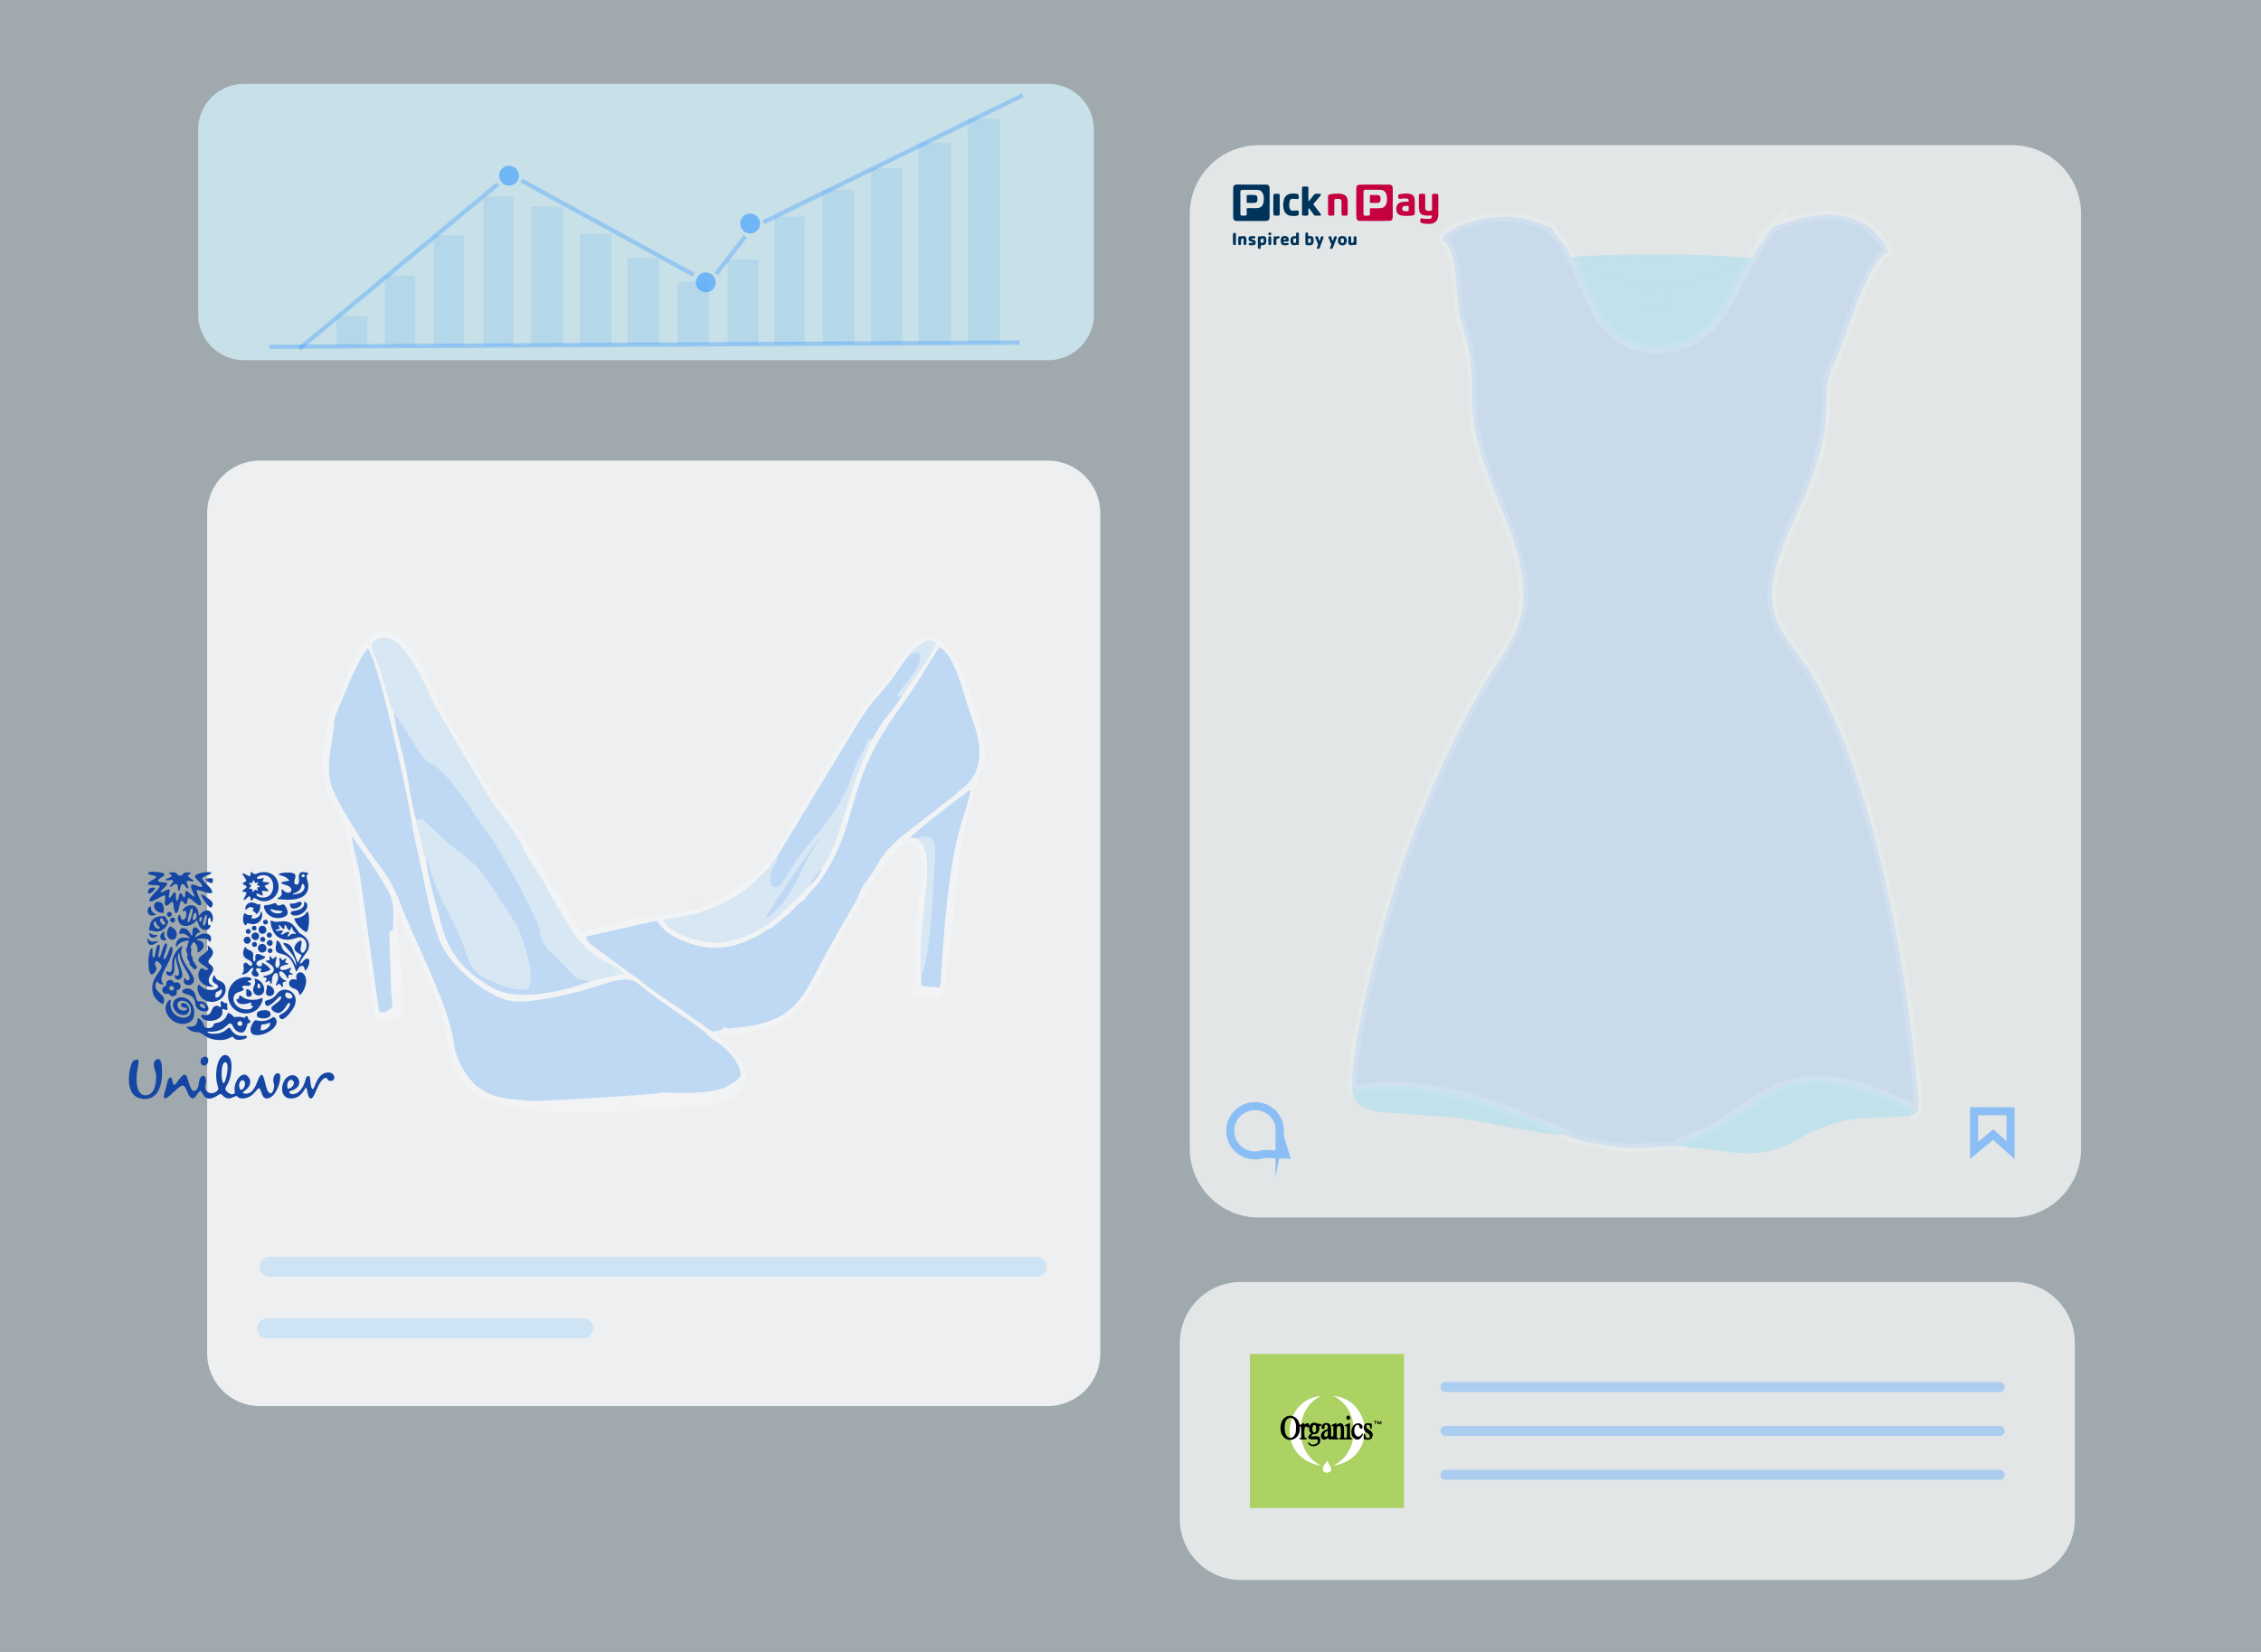<?xml version="1.0" encoding="UTF-8"?>
<!DOCTYPE svg PUBLIC "-//W3C//DTD SVG 1.1//EN" "http://www.w3.org/Graphics/SVG/1.1/DTD/svg11.dtd">
<!-- Creator: CorelDRAW 2018 (64-Bit Evaluation Version) -->
<svg xmlns="http://www.w3.org/2000/svg" xml:space="preserve" width="440.267mm" height="321.733mm" version="1.1" style="shape-rendering:geometricPrecision; text-rendering:geometricPrecision; image-rendering:optimizeQuality; fill-rule:evenodd; clip-rule:evenodd"
viewBox="0 0 44026.66 32173.34"
 xmlns:xlink="http://www.w3.org/1999/xlink">
 <rect x="0" y="0" width="44026.66" height="32173.34" fill="#808080" stroke="none"/>
 <defs>
  <style type="text/css">
   <![CDATA[
    .str2 {stroke:white;stroke-width:169.33;stroke-miterlimit:22.926;stroke-opacity:0.15}
    .str3 {stroke:#3B9CFF;stroke-width:83.14;stroke-miterlimit:22.926;stroke-opacity:0.36}
    .str1 {stroke:#3B9CFF;stroke-width:155.96;stroke-miterlimit:22.926;stroke-opacity:0.529}
    .str0 {stroke:#3B9CFF;stroke-width:155.96;stroke-miterlimit:22.926;stroke-opacity:0.529}
    .fil16 {fill:none}
    .fil5 {fill:none}
    .fil24 {fill:#00335A}
    .fil19 {fill:#1546A3}
    .fil20 {fill:#ACD263}
    .fil3 {fill:#BCEBFF}
    .fil25 {fill:#C4003E}
    .fil22 {fill:white}
    .fil21 {fill:white}
    .fil23 {fill:black}
    .fil18 {fill:#3B9CFF;fill-opacity:0.129}
    .fil9 {fill:#00C2FF;fill-opacity:0.15}
    .fil8 {fill:#3B9CFF;fill-opacity:0.15}
    .fil11 {fill:#3B9CFF;fill-opacity:0.259}
    .fil12 {fill:#99D2FF;fill-opacity:0.259}
    .fil14 {fill:#99E7FF;fill-opacity:0.259}
    .fil15 {fill:#F4F4F4;fill-opacity:0.259}
    .fil13 {fill:#F8E5C8;fill-opacity:0.259}
    .fil10 {fill:white;fill-opacity:0.259}
    .fil4 {fill:#3B9CFF;fill-opacity:0.33}
    .fil7 {fill:#99D2FF;fill-opacity:0.36}
    .fil0 {fill:#D8F6FF;fill-opacity:0.36}
    .fil17 {fill:#3B9CFF;fill-opacity:0.62}
    .fil2 {fill:#D8F6FF;fill-opacity:0.702}
    .fil1 {fill:white;fill-opacity:0.702}
    .fil6 {fill:white;fill-opacity:0.812}
   ]]>
  </style>
 </defs>
 <g id="Layer_x0020_1">
  <g id="_2574163628816">
   <polygon class="fil0" points="-0,0 44026.66,0 44026.66,32173.34 -0,32173.34 "/>
   <path class="fil1" d="M24507.37 2828.16l14675.56 0c737.31,0 1340.56,603.25 1340.56,1340.56l0 18203.34c0,737.31 -603.25,1340.56 -1340.56,1340.56l-14675.56 0c-737.31,0 -1340.56,-603.25 -1340.56,-1340.56l0 -18203.34c0,-737.31 603.25,-1340.56 1340.56,-1340.56z"/>
   <path class="fil1" d="M24155.99 24968.9l15063.64 0c649.99,0 1181.8,531.81 1181.8,1181.8l0 3439.59c0,649.99 -531.81,1181.8 -1181.8,1181.8l-15063.64 0c-649.99,0 -1181.8,-531.81 -1181.8,-1181.8l0 -3439.59c0,-649.99 531.81,-1181.8 1181.8,-1181.8z"/>
   <path class="fil2" d="M4746.46 1633.78l15666.55 0c488.22,0 887.67,399.44 887.67,887.66l0 3606.02c0,488.22 -399.45,887.66 -887.67,887.66l-15666.55 0c-488.21,0 -887.65,-399.44 -887.65,-887.66l0 -3606.02c0,-488.22 399.44,-887.66 887.65,-887.66z"/>
   <path class="fil3" d="M26170.55 27539.42l17.54 -0.99 -6.28 19.04c15,-8.63 45.39,-36.31 51.42,-53.31 -18.56,8.87 -48.1,21.1 -62.68,35.26z"/>
   <path class="fil3" d="M24787.92 28126.97c-8.95,-11.11 5.26,6.63 0.89,-15.99 -17.57,8.43 -33.16,27.63 -40.04,39.67 10.71,-2.72 7.62,-1.16 18.55,-6.91 0.65,-0.35 9.39,-5.49 10.68,-6.51 7.64,-6.05 4.35,-3.82 9.92,-10.26z"/>
   <path class="fil4" d="M28146.97 26916.18l10792.45 0c53.93,0 98.03,44.1 98.03,98.02l0 0.02c0,53.92 -44.1,98.02 -98.03,98.02l-10792.45 0c-53.91,0 -98.01,-44.1 -98.01,-98.02l0 -0.02c0,-53.92 44.1,-98.02 98.01,-98.02z"/>
   <path class="fil4" d="M28146.97 27770.65l10792.45 0c53.93,0 98.03,44.1 98.03,98.02l0 0.02c0,53.92 -44.1,98.02 -98.03,98.02l-10792.45 0c-53.91,0 -98.01,-44.1 -98.01,-98.02l0 -0.02c0,-53.92 44.1,-98.02 98.01,-98.02z"/>
   <path class="fil4" d="M28146.97 28625.12l10792.45 0c53.93,0 98.03,44.1 98.03,98.02l0 0.02c0,53.92 -44.1,98.02 -98.03,98.02l-10792.45 0c-53.91,0 -98.01,-44.1 -98.01,-98.02l0 -0.02c0,-53.92 44.1,-98.02 98.01,-98.02z"/>
   <path class="fil5 str0" d="M24914.81 22113.72l112.55 374.34 -416.93 -14.72c-53.23,19.99 -110.9,30.96 -171.18,30.96 -267.37,0 -484.12,-215.3 -484.12,-480.88 0,-265.58 216.75,-480.88 484.12,-480.88 267.38,0 484.13,215.3 484.13,480.88 0,30.87 -2.97,61.05 -8.57,90.3z"/>
   <polygon class="fil5 str1" points="38441.01,21641.68 39150.77,21643.92 39150.78,22400.99 38812.86,22097.19 38439.28,22405.15 "/>
   <path class="fil6" d="M5057.14 8970.42l15344.99 0c562.92,0 1023.48,460.56 1023.48,1023.48l0 16368.05c0,562.92 -460.56,1023.48 -1023.48,1023.48l-15344.99 0c-562.92,0 -1023.48,-460.56 -1023.48,-1023.48l0 -16368.05c0,-562.92 460.56,-1023.48 1023.48,-1023.48z"/>
   <path class="fil7" d="M5245.96 24477.64l14937.65 0c106.73,0 194.04,87.31 194.04,194.03l0 0c0,106.72 -87.31,194.03 -194.04,194.03l-14937.65 0c-106.72,0 -194.02,-87.31 -194.02,-194.03l0 0c0,-106.72 87.3,-194.03 194.02,-194.03z"/>
   <path class="fil7" d="M5199.38 25677.08l6156.82 0c106.72,0 194.03,87.31 194.03,194.03l0 0c0,106.72 -87.31,194.03 -194.03,194.03l-6156.82 0c-106.72,0 -194.03,-87.31 -194.03,-194.03l0 0c0,-106.72 87.31,-194.03 194.03,-194.03z"/>
   <path class="fil8 str2" d="M34504.49 4435.52c-112.41,179.7 -269.07,342.24 -370.62,593.47 -220.16,264.93 -403.27,795.91 -636.81,1114.89 -227.26,310.4 -554.27,611.17 -1132.96,649.39 -1200.01,79.25 -1364.96,-1010.34 -1771.24,-1785.01 -97.07,-244.66 -291.64,-385.49 -383.64,-566.66 -400.9,-146.28 -629.57,-265.51 -1163.96,-208.52 -227.68,24.28 -589.94,126.29 -784.21,250.82 -154.51,99.03 -116.84,38.45 -171.19,205.54 345.8,182.69 216.29,1104.03 376.7,1621.15 461.71,1488.41 -141.14,1310.69 631.86,3254.03 239.38,601.79 563.58,1303.59 570.73,2028.26 6.79,689.2 -419.52,1135.59 -804.13,1790.19 -587.3,999.58 -1234.18,2473.84 -1604.08,3578.67 -283.74,847.5 -988.65,3352.8 -925.72,4276.75 1390.34,-285.95 2740.08,246.75 3972.03,765.91 232.7,98.06 192.89,26.7 149.68,91.23 141.31,114.84 824.93,214.87 1044.74,242.43 475.98,59.69 824.35,-43.7 1252.71,-5.98 -76.15,-157.71 -57.71,-71.18 129.6,-157.7 102.8,-47.48 202.46,-74.63 300.25,-119.24 1206.63,-550.41 1569.24,-1645.38 3888.96,-553.12 185.4,87.3 173.38,42.4 211.03,201.03 50.92,-57.62 73.59,-51.91 74.83,-258.08l-95.7 -924.19c-247.71,-2308.45 -878.42,-5539.99 -2005.16,-7418.1 -321.17,-535.34 -898.13,-958.2 -724.43,-1836.18 199.32,-1007.44 859.28,-1761.47 1007.45,-3023.62 63.26,-538.82 -63.21,-710.8 181.13,-1170.46 186.63,-418.08 673.49,-2074.73 1046.42,-2169.57 -426.24,-895.46 -1358.46,-833.04 -2264.27,-467.33z"/>
   <path class="fil9" d="M31955.09 5630.43l584.76 -5.88 -5.8 442.25 -585.43 -19.49 6.47 -416.88zm1976.12 -585.7c-108.62,124.14 -212.26,155.25 -377.69,225.73 -135.97,57.93 -225.27,91.34 -376.96,140.92 -249.62,81.57 -558.63,157.8 -866.22,161.5 -447.69,5.38 -1166.14,-183.27 -1509.91,-466.82l3130.78 -61.33zm202.66 -15.74c-942.07,-94.01 -2589.01,-102.43 -3541.01,-20.73 406.28,774.67 571.23,1864.26 1771.24,1785.01 578.69,-38.22 905.7,-338.99 1132.96,-649.39 233.54,-318.98 416.65,-849.96 636.81,-1114.89z"/>
   <path class="fil9" d="M32754.38 22332.08c984.28,78.19 1469.73,318.29 2298.98,-168.46 278.93,-163.73 613.21,-295.53 984.61,-360.91 319.52,-56.25 1042.42,-17.52 1246.25,-99.66 -37.65,-158.63 -25.63,-113.73 -211.03,-201.03 -2319.72,-1092.26 -2682.33,2.71 -3888.96,553.12 -97.79,44.61 -197.45,71.76 -300.25,119.24 -187.31,86.52 -205.75,-0.01 -129.6,157.7z"/>
   <path class="fil9" d="M26335.22 21238.49c51.24,385.22 398.96,408.43 791.65,439.16 403.42,31.58 789.15,50.56 1189.99,91.17 543.86,55.11 1747.53,353.92 2140.07,326.81 43.21,-64.53 83.02,6.83 -149.68,-91.23 -1231.95,-519.16 -2581.69,-1051.86 -3972.03,-765.91z"/>
   <path class="fil9" d="M33931.21 5044.73l-3130.78 61.33c343.77,283.55 1062.22,472.2 1509.91,466.82 307.59,-3.7 616.6,-79.93 866.22,-161.5 151.69,-49.58 240.99,-82.99 376.96,-140.92 165.43,-70.48 269.07,-101.59 377.69,-225.73z"/>
   <polygon class="fil9" points="31948.62,6047.31 32534.05,6066.8 32539.85,5624.55 31955.09,5630.43 "/>
   <path class="fil10" d="M7295.77 16915.15c342.44,580.41 385,510.05 356.72,1187.89l-72.65 54.77 37.63 1194.9c9.06,84.74 56.77,311.87 -35.39,297.57 -72.63,67.19 -93.39,84.7 -201.21,47.89l-361.37 -2582.85c-36.38,-259.47 -165,-663.85 -170.95,-836.4l447.22 636.23zm10638.55 2085.66c-31.15,-375.77 27.57,-1042.24 69.95,-1426.1 34.15,-309.3 97.55,-719.89 6.85,-1004.52 -43.79,-137.4 -89.99,-155.24 -146.56,-242.45l-150.64 -4.88c56.03,-82.68 1096.29,-902.94 1189.62,-945.19 -37.36,245.66 -178.56,599.63 -245.96,876.72 -197.56,812.15 -271.95,1823.52 -329.02,2669.7 -25.43,376.9 12.07,307.63 -177.66,296 -103.4,-6.34 -110.05,8.81 -205.49,-24.75l-11.09 -194.53zm-9900.17 -2869.48l369.66 1722.88c140.61,409.65 139.19,527.47 385.27,844.82 144.06,185.78 442.84,454.85 653.27,578.67 339.13,199.54 491.1,269.04 993.13,204.46 334.31,-43 734.21,-136.47 1032.63,-226.62 429.17,-129.66 738.89,-280.26 980.74,-80.77 502.48,414.46 866.88,607.76 1255.5,907.54 93.84,72.38 81.42,105.22 170.94,157.46 208.78,121.82 524.68,388.25 553.94,711.48 -64.77,74.09 -101.59,117.57 -206.01,168.23 -270.04,196.28 -938.51,169.76 -1318.79,159.08 -122.26,38.07 -2327.05,176.24 -2533.31,161.7 -435.39,-30.69 -775.42,-42.12 -1067.29,-270.85 -208.29,-163.23 -444.69,-539.61 -473.84,-909.93 -119.18,-729.82 -689.81,-1794.7 -990.7,-2555.1 -253.67,-641.08 -298.25,-622.59 -655.47,-1124.35 -100.97,-141.83 -633.67,-979.51 -666.91,-1137.14 -235.65,-356.27 -25.77,-1072.31 -19.67,-1231.78 7.48,-194.99 6.9,-209.23 75.61,-372.19 105.35,-249.83 433.25,-1089.91 594.03,-1207.08 213.55,284.61 801.72,2960.28 867.27,3499.49zm10934.57 -1031.14c-181.99,254.46 -116.52,145.34 -419.57,417.25l-492.82 384.93c-93.05,70.62 -161.48,116.62 -249.81,187.85 -258.12,208.11 -455.83,355.94 -662.94,641.97 -72.77,136.63 -199.76,341.52 -290.9,458.09 -119.52,152.83 -91.17,212.21 -265.32,501.4 -195.82,325.16 -365.96,630.84 -553.5,980.08 -431.28,803.12 -584.9,1245.85 -1694.6,1344.56 -25.49,2.35 -88.49,12.56 -108.32,12.62 -1.67,0.01 -43.06,0.49 -52.5,-1.19 -67.92,-12.08 -24.31,1.25 -63.57,-30.45 -42.1,71.22 -157.82,84.85 -238.26,100.5l-623.31 -440.72c-229.99,-155.77 -435.31,-289.45 -646.91,-448.47 -104.34,-78.4 -173.6,-155.12 -297.36,-222.74l-788.3 -581.29c-82.07,-74.9 -94.47,-69.53 -106.2,-164.61l1366.62 -306.27c63.24,21.61 74.84,184.5 422.46,348.47 567.91,267.87 1034.56,222.8 1556.28,-61.34 91.37,-49.77 162.5,-110.62 257.61,-145.81l337.09 -274.53c84.73,-67.11 214.15,-246.52 316.17,-276.35 47.2,-127.35 214.34,-205.03 419.15,-549.41 679.75,-1142.96 343.33,-1695.84 1469.81,-3240.46 273.13,-374.51 478.7,-730.86 726.14,-1127.88 287.34,104.44 485.14,916.24 556.33,1136.59 144.63,447.57 363.38,864.13 126.53,1357.21zm-1412.24 -1537.44c-70.65,130.87 -206.89,292.15 -303.76,412.34 -126.07,156.42 -168.63,262.02 -270.64,424.2l-268.25 627.03c-153.72,424.62 -378.92,1262.22 -559.26,1630.5 -51.07,104.29 -134.04,185.31 -159.1,270.56 -27.1,98.31 -135.52,248.17 -227.95,318.66 -72.97,71.65 -131.67,144.28 -204.31,215.71l-454.01 422.73c-289.57,230 -536.48,349.58 -922.03,446.6 -285.43,71.83 -491.32,8.3 -750.02,-58.15 -260.7,-84.42 -422.85,-190.52 -535.45,-355.86l645.18 -119.03c499.56,-163.4 914.06,-358.92 1242.54,-726.48 56.11,-62.79 114.02,-90.01 168.53,-159.79 45.33,-58.03 94.3,-151.25 147.4,-186.65l1560.09 -2570.44c334.52,-541.11 325.09,-447.71 707.59,-935.89 117.66,-150.18 205.28,-324.24 332.53,-461.62 49.96,-95.2 145.89,-156.89 227.14,-211.13 134.15,-89.55 156.11,-95.01 295.73,-30.25 -53.46,215.86 -355.88,606.37 -504.56,808.43 -55.63,75.59 -113.45,180.65 -167.39,238.53zm-5643.97 5220.5c80.2,48.71 189.19,125.04 256.07,188.54l-141.12 12.19 -550.97 135.32c-429.67,172.34 -1380.26,400.56 -1868.03,130.12 -538.68,-298.67 -870.45,-661.4 -1022.36,-1277 -68.03,-275.7 -295.66,-1019.26 -285.59,-1245.4 -67.29,-78.69 -78.06,-249.49 -106.52,-366 -33.14,-135.71 -69.05,-250.33 -91.63,-394 -88,-280.36 -139.89,-724.54 -204.77,-1029.15 -51.13,-240 -231,-883.77 -224.72,-1066.83 -74.49,-76.4 -179.79,-540.01 -224.17,-679.83 -170.48,-537.01 -319.67,-635.91 -101.58,-742.16 493.54,-240.44 946.87,957.96 1157.15,1358.55l1038.29 1755.91c200.1,304.75 383.78,481.41 575.49,821.61 91.62,162.58 155.71,315.77 252.07,458.5 97.2,143.99 174.79,254.21 264.51,420.96 166.39,309.25 340.44,596.69 516.47,879.84 158.77,255.39 522.25,571.62 761.41,638.83zm-4675.95 759.42c50.49,23.29 48.02,233.17 74,301.8l27.99 24.27c235.51,16.29 309.73,14.46 510.83,-66.58 76.71,-509.36 -148.92,-1446.15 -120.67,-2045.73 84.54,178.03 166.41,347.39 248.57,549.66 222.1,546.83 553.44,1120.39 680.96,1700.88 70.94,322.87 60.01,812.69 448.28,1168.52 802.91,735.82 3160.08,470.57 4167.53,404.73 247.37,-16.17 505.24,-27.42 719.72,-100.09 448.16,-151.84 573.12,-283.49 513.67,-638.01 -48.14,-287.08 -408.67,-486.86 -514.29,-650.75 183.52,-54.39 311.28,-47.96 502.88,-74.22 156.63,-21.47 300.25,-81.45 444.56,-93.9l302.35 -140.24 -1.94 -1.95 93.31 -54.21 31.14 -8.65c49.12,-99.53 103.87,-142.43 190.54,-181.54 21.63,-65.22 -40.36,-33.17 49.67,-54.88l76.23 -113.45c57.79,-119.51 173.84,-265.44 252.96,-402.7 374.64,-649.99 1032.32,-2004.24 1461.61,-2426.87 112.78,-111.03 156.63,-233.46 430.87,-207.18 201.81,317.83 81.3,895.4 33.38,1296.12 -52.21,436.45 -38.87,1007.94 -39.72,1455.09 -351.68,228.97 406.01,374.04 522.86,205.12 90.8,-131.25 319.97,-2549.53 368.94,-2906.92 17.07,-98.15 0.25,-90.25 48.44,-154 -8.15,-113.07 215.81,-979.02 281.29,-1166.09 40.92,-116.9 98.47,-180.99 126.2,-336.23 72.78,-407.46 -231.4,-1129.38 -343.04,-1505.89 -98.3,-331.55 -158.19,-414.63 -323.53,-635.4 -609.05,-813.19 -935.44,306.54 -1668.71,1064.15l-557.39 866.87c-119.51,198.25 -239.23,395.79 -364.28,594.31 -366.38,581.61 -644.28,1252.66 -1100.92,1719.81 -227.22,232.46 -868.89,708.09 -1158.62,724.61 -58.56,61.77 -61.08,49.47 -158.74,74 -133.87,40.85 -429.67,92.3 -576.11,96.97 -303.93,9.71 -44.86,9.77 -244.79,37.45 -98.58,13.64 -187.06,10.87 -294.92,33.42 -158.5,33.15 -352.64,88.75 -521.47,131.76 -170.03,43.33 -370.58,83.83 -526.55,132.33l-1380.99 -2234.95c-88.73,-108.62 -183.91,-209.39 -265.71,-337.02 -389.28,-607.36 -760.1,-1212.26 -1111.48,-1846.32 -197.19,-355.81 -200.99,-476.66 -274.93,-628.97 -124.04,-255.5 -409.47,-703.67 -687.13,-791.88 -657.7,-208.95 -867.85,1088.3 -1042.51,1296.5 -58.37,69.59 -17.69,-23.52 -73.78,86.24 -118.59,232.09 -156.9,596.75 -194.05,847.67 -52.15,352.26 2.22,740.35 132.44,1028.96 68.08,150.87 155.6,251.67 223.24,379.11 166.19,313.11 394.33,2099.25 451.35,2533.36 34.08,259.51 147.11,832.04 130.46,1050.91z"/>
   <path class="fil11" d="M14223.22 21119.48c104.42,-50.66 141.24,-94.14 206.01,-168.23 -29.26,-323.23 -345.16,-589.66 -553.94,-711.48 -89.52,-52.24 -77.1,-85.08 -170.94,-157.46 -388.62,-299.78 -753.02,-493.08 -1255.5,-907.54 -241.85,-199.49 -551.57,-48.89 -980.74,80.77 -298.42,90.15 -698.32,183.62 -1032.63,226.62 -502.03,64.58 -654,-4.92 -993.13,-204.46 -210.43,-123.82 -509.21,-392.89 -653.27,-578.67 -246.08,-317.35 -244.66,-435.17 -385.27,-844.82l-119.93 22.96c-70.46,286.71 324.61,822.27 452.03,1012.04 232.34,346.04 371.46,525.92 761.71,716.35l-100.98 70.47c-282.08,166.78 118.95,510.48 192.79,605.12 469.55,601.8 183.56,469.21 1083.16,514.7 235.2,11.9 523.58,8.1 752.11,31.03 528.3,52.99 990.72,227.48 1340.71,279.56 462.85,68.86 1003.69,83.93 1457.81,13.04z"/>
   <path class="fil11" d="M15670.76 17524.14c202.88,3.91 321.78,-193.21 415.24,-306.65 103.26,-125.36 233.85,-254.33 341.28,-370.65 1192.97,-1291.66 1945.42,-1314.21 2541.44,-1746.65 236.85,-493.08 18.1,-909.64 -126.53,-1357.21 -71.19,-220.35 -268.99,-1032.15 -556.33,-1136.59 -247.44,397.02 -453.01,753.37 -726.14,1127.88 -1126.48,1544.62 -790.06,2097.5 -1469.81,3240.46 -204.81,344.38 -371.95,422.06 -419.15,549.41z"/>
   <path class="fil12" d="M7672.87 13871.04l332.17 518.11c115.82,188.47 227.56,413.41 409.76,495.84 201.86,91.33 498.78,511.17 638.47,701.94l372.13 531.74c241.68,334.42 404.23,641.01 602.17,984.11 117.26,203.24 412.98,787.75 481.25,1000.25 32.51,101.18 26.67,34.7 -5.62,62.1 41.08,120.59 140.74,328.73 238.94,394.9l470.73 481.1c72.18,48.8 197.47,39.27 263.62,78.17l550.97 -135.32c-94.41,-55.72 -23.66,17.2 -73.03,-81.34 -19.98,-39.89 -29.83,-70.39 -41.92,-119.39 -239.16,-67.21 -602.64,-383.44 -761.41,-638.83 -176.03,-283.15 -350.08,-570.59 -516.47,-879.84 -89.72,-166.75 -167.31,-276.97 -264.51,-420.96 -96.36,-142.73 -160.45,-295.92 -252.07,-458.5 -191.71,-340.2 -375.39,-516.86 -575.49,-821.61l-1038.29 -1755.91c-210.28,-400.59 -663.61,-1598.99 -1157.15,-1358.55 -218.09,106.25 -68.9,205.15 101.58,742.16 44.38,139.82 149.68,603.43 224.17,679.83z"/>
   <path class="fil11" d="M6516.91 15442.89c120.12,223.61 333.39,269.92 518.04,519.15 186.04,251.09 582.52,1025.41 744.29,1337.12 60.18,115.96 128.27,243.61 195.13,325.08 53.15,64.76 151.67,172.34 237.54,176.29 260.28,11.96 29.06,-360.45 -13.05,-481.75 -106.67,-307.27 -335.88,-1207.01 -390.51,-1525.6 -123.31,-719.08 -425.55,-1355.65 -382.95,-2145.04 31.26,186.3 102.6,394.23 140.12,607.14 114.11,647.49 223.17,1034.5 340.02,1603.5 29.24,142.41 2.04,238.59 128.61,272.55 -65.55,-539.21 -653.72,-3214.88 -867.27,-3499.49 -160.78,117.17 -488.68,957.25 -594.03,1207.08 -68.71,162.96 -68.13,177.2 -75.61,372.19 -6.1,159.47 -215.98,875.51 19.67,1231.78z"/>
   <path class="fil11" d="M14114.87 19997.3c115.56,-107.02 212.54,-332.03 321.14,-458.74 89.01,-103.87 339.48,-247.89 385.01,-381.77 44.5,-130.86 -4.05,-172.15 74.46,-308.25 224.84,-389.81 484.16,-362.13 362.42,-729.89l-240.4 -43.63c-95.11,35.19 -166.24,96.04 -257.61,145.81 -521.72,284.14 -988.37,329.21 -1556.28,61.34 -347.62,-163.97 -359.22,-326.86 -422.46,-348.47l-1366.62 306.27c11.73,95.08 24.13,89.71 106.2,164.61l788.3 581.29c123.76,67.62 193.02,144.34 297.36,222.74 211.6,159.02 416.92,292.7 646.91,448.47l623.31 440.72c80.44,-15.65 196.16,-29.28 238.26,-100.5z"/>
   <path class="fil11" d="M6516.91 15442.89c33.24,157.63 565.94,995.31 666.91,1137.14 357.22,501.76 401.8,483.27 655.47,1124.35 300.89,760.4 871.52,1825.28 990.7,2555.1 167.41,68.09 110.56,210.93 240.27,404.52 49.77,74.29 241.99,226.5 343.16,313.5 535.22,460.28 1651.48,266.64 2244.69,253.97 218.43,-4.66 439.11,-7.49 657.54,-4.69 225.19,2.89 403.32,50.66 588.78,51.78 380.28,10.68 1048.75,37.2 1318.79,-159.08 -454.12,70.89 -994.96,55.82 -1457.81,-13.04 -349.99,-52.08 -812.41,-226.57 -1340.71,-279.56 -228.53,-22.93 -516.91,-19.13 -752.11,-31.03 -899.6,-45.49 -613.61,87.1 -1083.16,-514.7 -73.84,-94.64 -474.87,-438.34 -192.79,-605.12l100.98 -70.47c-390.25,-190.43 -529.37,-370.31 -761.71,-716.35 -127.42,-189.77 -522.49,-725.33 -452.03,-1012.04l119.93 -22.96 -369.66 -1722.88c-126.57,-33.96 -99.37,-130.14 -128.61,-272.55 -116.85,-569 -225.91,-956.01 -340.02,-1603.5 -37.52,-212.91 -108.86,-420.84 -140.12,-607.14 -42.6,789.39 259.64,1425.96 382.95,2145.04 54.63,318.59 283.84,1218.33 390.51,1525.6 42.11,121.3 273.33,493.71 13.05,481.75 -85.87,-3.95 -184.39,-111.53 -237.54,-176.29 -66.86,-81.47 -134.95,-209.12 -195.13,-325.08 -161.77,-311.71 -558.25,-1086.03 -744.29,-1337.12 -184.65,-249.23 -397.92,-295.54 -518.04,-519.15z"/>
   <path class="fil11" d="M15670.76 17524.14c-102.02,29.83 -231.44,209.24 -316.17,276.35l-337.09 274.53 240.4 43.63c121.74,367.76 -137.58,340.08 -362.42,729.89 -78.51,136.1 -29.96,177.39 -74.46,308.25 -45.53,133.88 -296,277.9 -385.01,381.77 -108.6,126.71 -205.58,351.72 -321.14,458.74 39.26,31.7 -4.35,18.37 63.57,30.45 9.44,1.68 50.83,1.2 52.5,1.19 19.83,-0.06 82.83,-10.27 108.32,-12.62 66.98,-53.69 412.11,-140.7 542.49,-196.05 693.62,-294.45 700.56,-626.86 1035.97,-1264.77 223.69,-425.42 800.54,-1554.4 1225.86,-1823.31 207.11,-286.03 404.82,-433.86 662.94,-641.97 88.33,-71.23 156.76,-117.23 249.81,-187.85l492.82 -384.93c303.05,-271.91 237.58,-162.79 419.57,-417.25 -596.02,432.44 -1348.47,454.99 -2541.44,1746.65 -107.43,116.32 -238.02,245.29 -341.28,370.65 -93.46,113.44 -212.36,310.56 -415.24,306.65z"/>
   <path class="fil11" d="M8646.11 17768.44c160.97,167.02 311.94,575.67 351.6,859.49 -107.63,-131.71 -318.07,-638.67 -351.6,-859.49zm-973.24 -3897.4c-6.28,183.06 173.59,826.83 224.72,1066.83 64.88,304.61 116.77,748.79 204.77,1029.15 104.09,18.62 69.49,-78.6 191.44,48.38 72.15,75.12 110.92,105.62 183.07,175.1 743.17,715.62 653.25,346.74 1339.27,1453.71 94.09,151.81 192.86,274.76 271.1,442.12 95.89,205.11 350.84,908.34 201.72,1165.71 -198.5,91.09 -734.39,-130.3 -874.16,-219.89 -311.23,-199.5 -282.31,-364.46 -431,-718.12 -276.12,-656.76 -479.18,-853.65 -676.53,-1631.92l-6.76 44.91c-10.07,226.14 217.56,969.7 285.59,1245.4 151.91,615.6 483.68,978.33 1022.36,1277 487.77,270.44 1438.36,42.22 1868.03,-130.12 -66.15,-38.9 -191.44,-29.37 -263.62,-78.17l-470.73 -481.1c17.61,116.18 96.09,175.35 157.28,278.45 -199.84,-78.62 -565.95,-581.24 -710.29,-800.08 -201.71,-305.81 -351.39,-601.52 -527.25,-951.74 -155.17,-309.03 -349.4,-704.71 -526.63,-979.48 -261.26,-405.03 -455.71,-604.45 -618.43,-847.24 -80.15,-44.35 -161.56,-120.09 -206.84,-204.79l173.28 115.89c38.55,36.7 10.68,8.28 38.77,54.87 442.33,354.66 791.39,883.13 1080.39,1400.28l900.78 1538.94c32.29,-27.4 38.13,39.08 5.62,-62.1 -68.27,-212.5 -363.99,-797.01 -481.25,-1000.25 -197.94,-343.1 -360.49,-649.69 -602.17,-984.11l-372.13 -531.74c-139.69,-190.77 -436.61,-610.61 -638.47,-701.94 -182.2,-82.43 -293.94,-307.37 -409.76,-495.84l-332.17 -518.11z"/>
   <path class="fil12" d="M8102.36 15967.02c22.58,143.67 58.49,258.29 91.63,394 28.46,116.51 39.23,287.31 106.52,366l6.76 -44.91c197.35,778.27 400.41,975.16 676.53,1631.92 148.69,353.66 119.77,518.62 431,718.12 139.77,89.59 675.66,310.98 874.16,219.89 149.12,-257.37 -105.83,-960.6 -201.72,-1165.71 -78.24,-167.36 -177.01,-290.31 -271.1,-442.12 -686.02,-1106.97 -596.1,-738.09 -1339.27,-1453.71 -72.15,-69.48 -110.92,-99.98 -183.07,-175.1 -121.95,-126.98 -87.35,-29.76 -191.44,-48.38z"/>
   <path class="fil11" d="M17705.56 12757.17c-127.25,137.38 -214.87,311.44 -332.53,461.62 -382.5,488.18 -373.07,394.78 -707.59,935.89l-1560.09 2570.44c114.6,27.7 -218.43,242.07 -70.71,548.59 223.6,52.15 284.33,-282.32 555.74,-633.53 352.56,-456.23 761.06,-859.34 965.35,-1442.35 51.49,-146.97 102.79,-295.1 174.95,-433.03l114.39 -204.26c0.96,-1.42 61.5,-214.77 78.95,-168.29l58.06 7.04c102.01,-162.18 144.57,-267.78 270.64,-424.2 96.87,-120.19 233.11,-281.47 303.76,-412.34l-91.3 8.08c87.08,-228.47 551.5,-586.52 428.75,-853.15 -111.51,-9.56 -86.14,12.74 -188.37,39.49z"/>
   <path class="fil12" d="M14896.6 17902.8c142.99,-277.19 936.01,-1437.91 1084.67,-1601.9 -75.14,139.3 -170.78,254.74 -246.84,400.84 -204.78,393.34 -371.58,902.11 -837.83,1201.06zm208.75 -1177.68c-53.1,35.4 -102.07,128.62 -147.4,186.65 -54.51,69.78 -112.42,97 -168.53,159.79 -328.48,367.56 -742.98,563.08 -1242.54,726.48l-30.96 156.73c194.68,-68.49 1249.12,-712.67 1264.16,-179.77 11.9,421.22 -723.65,534.02 -1142.52,486.09 -24.21,-2.77 -73.16,-10.49 -93.67,-10.39 -58.58,0.3 11.44,-5.54 -45.2,2.8 -66.52,9.78 -22.72,-4.61 -61.54,19.43 258.7,66.45 464.59,129.98 750.02,58.15 385.55,-97.02 632.46,-216.6 922.03,-446.6l454.01 -422.73c72.64,-71.43 131.34,-144.06 204.31,-215.71 32.05,-82.48 46.16,-102.36 93.98,-170.35 20.98,-29.82 42.5,-61.75 57.2,-79.09 39.06,-46.08 45,-45.11 76.77,-69.22 25.06,-85.25 108.03,-166.27 159.1,-270.56 180.34,-368.28 405.54,-1205.88 559.26,-1630.5l268.25 -627.03 -58.06 -7.04c-17.45,-46.48 -77.99,166.87 -78.95,168.29l-114.39 204.26c-72.16,137.93 -123.46,286.06 -174.95,433.03 -204.29,583.01 -612.79,986.12 -965.35,1442.35 -271.41,351.21 -332.14,685.68 -555.74,633.53 -147.72,-306.52 185.31,-520.89 70.71,-548.59z"/>
   <path class="fil11" d="M17864.56 16327.74c136.57,-37.23 270.28,-68.78 318.82,67.91 37.58,105.83 27.63,281.64 19.28,393.85 -39.73,533.5 -78.55,1886.09 -268.34,2211.31l11.09 194.53c95.44,33.56 102.09,18.41 205.49,24.75 189.73,11.63 152.23,80.9 177.66,-296 57.07,-846.18 131.46,-1857.55 329.02,-2669.7 67.4,-277.09 208.6,-631.06 245.96,-876.72 -93.33,42.25 -1133.59,862.51 -1189.62,945.19l150.64 4.88z"/>
   <path class="fil11" d="M7582.08 19650.28c76.06,-410.9 -330.4,-2600.88 -286.31,-2735.13l-447.22 -636.23c5.95,172.55 134.57,576.93 170.95,836.4l361.37 2582.85c107.82,36.81 128.58,19.3 201.21,-47.89z"/>
   <path class="fil12" d="M13546.88 17798.04l-645.18 119.03c112.6,165.34 274.75,271.44 535.45,355.86 38.82,-24.04 -4.98,-9.65 61.54,-19.43 56.64,-8.34 -13.38,-2.5 45.2,-2.8 20.51,-0.1 69.46,7.62 93.67,10.39 418.87,47.93 1154.42,-64.87 1142.52,-486.09 -15.04,-532.9 -1069.48,111.28 -1264.16,179.77l30.96 -156.73z"/>
   <path class="fil11" d="M12904.43 21278.56c-185.46,-1.12 -363.59,-48.89 -588.78,-51.78 -218.43,-2.8 -439.11,0.03 -657.54,4.69 -593.21,12.67 -1709.47,206.31 -2244.69,-253.97 -101.17,-87 -293.39,-239.21 -343.16,-313.5 -129.71,-193.59 -72.86,-336.43 -240.27,-404.52 29.15,370.32 265.55,746.7 473.84,909.93 291.87,228.73 631.9,240.16 1067.29,270.85 206.26,14.54 2411.05,-123.63 2533.31,-161.7z"/>
   <path class="fil11" d="M10742.14 18560.03c-98.2,-66.17 -197.86,-274.31 -238.94,-394.9l-900.78 -1538.94c-289,-517.15 -638.06,-1045.62 -1080.39,-1400.28l-5.21 34.03c162.72,242.79 357.17,442.21 618.43,847.24 177.23,274.77 371.46,670.45 526.63,979.48 175.86,350.22 325.54,645.93 527.25,951.74 144.34,218.84 510.45,721.46 710.29,800.08 -61.19,-103.1 -139.67,-162.27 -157.28,-278.45z"/>
   <path class="fil11" d="M14339.26 20016.32c1109.7,-98.71 1263.32,-541.44 1694.6,-1344.56 187.54,-349.24 357.68,-654.92 553.5,-980.08 174.15,-289.19 145.8,-348.57 265.32,-501.4 91.14,-116.57 218.13,-321.46 290.9,-458.09 -425.32,268.91 -1002.17,1397.89 -1225.86,1823.31 -335.41,637.91 -342.35,970.32 -1035.97,1264.77 -130.38,55.35 -475.51,142.36 -542.49,196.05z"/>
   <path class="fil12" d="M17864.56 16327.74c56.57,87.21 102.77,105.05 146.56,242.45 90.7,284.63 27.3,695.22 -6.85,1004.52 -42.38,383.86 -101.1,1050.33 -69.95,1426.1 189.79,-325.22 228.61,-1677.81 268.34,-2211.31 8.35,-112.21 18.3,-288.02 -19.28,-393.85 -48.54,-136.69 -182.25,-105.14 -318.82,-67.91z"/>
   <path class="fil11" d="M7582.08 19650.28c92.16,14.3 44.45,-212.83 35.39,-297.57l-37.63 -1194.9 72.65 -54.77c28.28,-677.84 -14.28,-607.48 -356.72,-1187.89 -44.09,134.25 362.37,2324.23 286.31,2735.13z"/>
   <path class="fil12" d="M17705.56 12757.17c102.23,-26.75 76.86,-49.05 188.37,-39.49 122.75,266.63 -341.67,624.68 -428.75,853.15l91.3 -8.08c53.94,-57.88 111.76,-162.94 167.39,-238.53 148.68,-202.06 451.1,-592.57 504.56,-808.43 -139.62,-64.76 -161.58,-59.3 -295.73,30.25 -81.25,54.24 -177.18,115.93 -227.14,211.13z"/>
   <path class="fil11" d="M14896.6 17902.8c466.25,-298.95 633.05,-807.72 837.83,-1201.06 76.06,-146.1 171.7,-261.54 246.84,-400.84 -148.66,163.99 -941.68,1324.71 -1084.67,1601.9z"/>
   <path class="fil11" d="M8997.71 18627.93c-39.66,-283.82 -190.63,-692.47 -351.6,-859.49 33.53,220.82 243.97,727.78 351.6,859.49z"/>
   <path class="fil13" d="M13513.3 17644.06c-50.26,-127.47 17.52,-150.46 157.01,-150.13 -24.19,69.54 -73.31,169.62 -157.01,150.13zm-19.81 83.07c97.66,-24.53 100.18,-12.23 158.74,-74 -77.99,-11.71 -13.41,15.16 -54.26,-20.99l126.16 -122.26c-185.68,-149.79 -271.45,29.29 -230.64,217.25z"/>
   <path class="fil14" d="M12027.46 18983.98l141.12 -12.19c-66.88,-63.5 -175.87,-139.83 -256.07,-188.54 12.09,49 21.94,79.5 41.92,119.39 49.37,98.54 -21.38,25.62 73.03,81.34z"/>
   <path class="fil15" d="M13513.3 17644.06c83.7,19.49 132.82,-80.59 157.01,-150.13 -139.49,-0.33 -207.27,22.66 -157.01,150.13z"/>
   <path class="fil11" d="M15767.52 17246.04c92.43,-70.49 200.85,-220.35 227.95,-318.66 -31.77,24.11 -37.71,23.14 -76.77,69.22 -14.7,17.34 -36.22,49.27 -57.2,79.09 -47.82,67.99 -61.93,87.87 -93.98,170.35z"/>
   <path class="fil11" d="M8516.82 15259.94l5.21 -34.03c-28.09,-46.59 -0.22,-18.17 -38.77,-54.87l-173.28 -115.89c45.28,84.7 126.69,160.44 206.84,204.79z"/>
   <line class="fil16 str3" x1="5828.23" y1="6792.61" x2="9694.15" y2= "3584.86" />
   <line class="fil16 str3" x1="10151.41" y1="3515.59" x2="13504.65" y2= "5351.55" />
   <line class="fil16 str3" x1="13944.59" y1="5334.23" x2="14512.7" y2= "4603.3" />
   <line class="fil16 str3" x1="14862.58" y1="4329.64" x2="19913.22" y2= "1856.28" />
   <line class="fil16 str3" x1="5246.26" y1="6754.5" x2="19850.85" y2= "6671.36" />
   <path class="fil17" d="M9912.39 3228.05c107.14,0 193.99,86.47 193.99,193.12 0,106.66 -86.85,193.13 -193.99,193.13 -107.14,0 -193.99,-86.47 -193.99,-193.13 0,-106.65 86.85,-193.12 193.99,-193.12z"/>
   <path class="fil17" d="M13743.67 5305.65c107.14,0 193.99,86.46 193.99,193.12 0,106.66 -86.85,193.12 -193.99,193.12 -107.13,0 -193.98,-86.46 -193.98,-193.12 0,-106.66 86.85,-193.12 193.98,-193.12z"/>
   <path class="fil17" d="M14607.08 4159.9c107.14,0 193.99,86.46 193.99,193.12 0,106.66 -86.85,193.12 -193.99,193.12 -107.13,0 -193.99,-86.46 -193.99,-193.12 0,-106.66 86.86,-193.12 193.99,-193.12z"/>
   <polygon class="fil18" points="7153.2,6158.67 6553.89,6158.67 6553.89,6747.06 7153.2,6747.06 "/>
   <polygon class="fil18" points="8081.57,5365.39 7496.09,5365.39 7496.09,6741.69 8081.57,6741.69 "/>
   <polygon class="fil18" points="9034.19,4585.97 8448.8,4585.97 8448.8,6736.27 9034.19,6736.27 "/>
   <polygon class="fil18" points="9997.2,3827.34 9411.79,3827.34 9411.79,6730.79 9997.2,6730.79 "/>
   <polygon class="fil18" points="10340.14,4028.26 10963.67,4028.26 10963.67,6721.95 10340.14,6721.95 "/>
   <polygon class="fil18" points="11289.3,4554.8 11905.95,4554.8 11905.95,6716.59 11289.3,6716.59 "/>
   <polygon class="fil18" points="12217.68,5025.92 12834.37,5025.92 12834.37,6711.3 12217.68,6711.3 "/>
   <polygon class="fil18" points="13198.02,5486.65 13804.21,5486.65 13804.21,6705.78 13198.02,6705.78 "/>
   <polygon class="fil18" points="14767.25,5053.63 14171.33,5053.63 14171.33,6703.69 14767.25,6703.69 "/>
   <polygon class="fil18" points="15667.91,4218.79 15082.55,4218.79 15082.55,6698.5 15667.91,6698.5 "/>
   <polygon class="fil18" points="16637.85,3695.72 16021.27,3695.72 16021.27,6693.16 16637.85,6693.16 "/>
   <polygon class="fil18" points="17566.22,3280.02 16963.43,3280.02 16963.43,6687.8 17566.22,6687.8 "/>
   <polygon class="fil18" points="18515.38,2781.19 17885.04,2781.19 17885.04,6682.55 18515.38,6682.55 "/>
   <polygon class="fil18" points="19471.47,2310.08 18847.99,2310.08 18847.99,6677.07 19471.47,6677.07 "/>
   <g>
    <path class="fil19" d="M4687.14 21228.31c-63.06,-66.01 -20.24,-217.98 53.14,-184.88 58.7,26.48 30.82,172.6 -53.14,184.88zm-337.67 -133.5c-52.94,-37.22 -50.51,-444.23 48.39,-404.7 64.89,25.94 21.12,253.77 -2.39,328.03 -8.98,28.37 -20.26,69.52 -46,76.67zm374.02 181.66c13.44,-16.34 50.2,-33.71 88.08,-71.95 138.1,-139.39 8.97,-287.63 -63.5,-275.76 -73.91,12.11 -128.34,87.52 -154.76,155.1 -43.96,112.44 -18.02,186.59 -21.36,202.33 -2.51,11.84 0.8,6.48 -8.97,14 -4.8,3.69 -5.9,3.42 -12.27,5.64 -57.88,20.18 -106.61,-20.43 -136.5,-50.52 -76.8,-77.31 40.08,-94.65 79.13,-323.95 17.14,-100.68 41.83,-321.86 -69.9,-374.27 -154.65,-72.54 -252.68,277 -199.48,532.22 18.34,88.03 55.16,117.64 -12.01,170.31 -91.36,71.63 -223.41,17.28 -216.63,-98.02 2.71,-46.12 25.81,-74.09 14.81,-138.56 -6.43,-37.66 -29.14,-95.01 -80.18,-63 -69.31,43.46 -44.1,158.17 -81,229.46 -15.38,29.72 -46.67,75.93 -93.18,52.65 -45.64,-22.84 -79.17,-160.42 -96.59,-213.79 -26.64,-81.64 -51.46,-140.77 -124.55,-61.22 -60.78,66.17 -66.68,87.56 -114.24,144.25 -11.36,13.53 -12.45,16.93 -31.25,18.52 -38.79,-36.21 -30.32,-121.2 -57.43,-147.72 -70.09,3.75 -77.64,119.92 -95.27,186.42 -9.66,36.46 -21.13,73.06 -32.07,110.96 -49.3,170.79 40.1,110.58 110.18,53.17 16.77,-13.74 26,-28.56 43.43,-42.57 46.68,-37.52 70.5,-68.19 134.7,-118.17 146.47,-114.03 130.54,154.48 234.37,213.89 76.78,43.94 115.94,-116.95 173.25,-137.03 44.88,18.43 50.99,107.93 128.65,139.01 70.69,28.29 161.28,-20.17 203.78,-50.13 99.88,-70.41 66.9,-4.82 160.8,41.65 83.04,41.09 151.92,-17.71 207.46,-36.64 36.42,18.9 42.11,53.83 126.26,51.02 206.68,-6.92 260.35,-190.59 321.73,-201.79 52.01,47.69 44.45,268.67 213.87,182.51 135.96,-69.15 216.93,-350.27 189.89,-440.06 -9.28,-30.81 -35.8,-42.86 -70.18,-26.28 -23.01,11.1 -36.09,28.53 -47.34,56.07 -34.19,83.73 3.51,120.68 3.28,190.5 -0.13,38.95 -27.14,146.16 -77.02,139.51 -96.55,-37.49 -89.5,-291.7 -155.07,-357.41 -56.35,-26.92 -88.54,143.5 -146.61,243.61 -13.75,23.69 -26.48,37.58 -40.86,56.77 -38.96,52 -142.05,93.92 -195.45,39.27z"/>
    <path class="fil19" d="M2881.94 17008c11.6,27.35 52.28,30.79 79.78,37.33 31.36,7.46 65.64,12.83 81.7,31.52 -19.83,62.21 -160.71,73.3 -165.86,149.71 64.67,19.51 198.49,1.58 233.73,29.28 -7.63,70.29 -222.83,219.75 -202.15,295.34 50.69,19.61 120.6,-31.55 157.46,-50.04 21.67,-10.86 42.84,-24.23 66.7,-36.63 12.78,-6.64 23.82,-12.37 35.04,-17.08 110.08,-46.18 -0.55,151.99 56.19,185.04 23.71,13.82 56.59,-10.26 70.16,-24.08 24.27,-24.7 30.73,-45.79 71.88,-42.5 15.37,49.34 19.99,188.88 48.85,214.25 45.68,16.15 58.47,-62.59 69.29,-102.29 11.08,-40.69 19.61,-108.39 44.76,-133.03 50.73,0.2 41.26,67.48 100.85,65.47 7.01,-17.1 12.88,-37.8 17.63,-61.39 6.38,-31.73 6.05,-38.61 22.19,-57.52 70.27,2.79 183.87,174.22 240.73,136.21 43.27,-59.52 -93.31,-215.92 -77.96,-290.56 88.32,-13.25 213.77,90.26 297.33,50.7 16.51,-68.16 -100.61,-152.77 -159.77,-220.23 -66.09,-75.35 -37.99,-81.02 90.95,-130.42 29.24,-11.2 50.65,-12.9 51.32,-46.74 -85.77,-20.2 -278.05,16.05 -317.52,69.35 -0.68,64.98 157.86,140.77 140.84,213.4 -62.81,15.72 -148.78,-59.76 -203.32,-42.78 -52.09,46.75 55.35,173.2 52.02,236.37 -44.57,-4.35 -128.7,-131.01 -171.28,-114.08 -17.45,36.2 4.36,90.35 -17.02,125.01 -54.18,-6.3 -34.98,-80.12 -86.71,-83.47 -19.47,17.98 -24.2,49.49 -30.44,77.98 -6.39,29.17 -11.89,65.25 -32.73,74.1 -38.94,-27.31 -4.38,-117.03 -34.51,-169.59 -64.61,8.34 -65.82,110.95 -117.79,110.65 -20.34,-31.51 20.63,-116.87 10.03,-164.02 -74.49,-6.07 -138.6,71.9 -176.67,50.25 20.57,-61.04 129.4,-106.53 128.28,-170.82 -39.83,-32.51 -139.39,-4.19 -176.8,-45.37 0.93,-61.45 110.26,-67.6 127.61,-126.35 -28.96,-39.71 -99.11,-41.18 -155.9,-47.39 -47.96,-5.24 -146.69,-17.1 -168.89,24.42z"/>
    <path class="fil19" d="M4663.39 19889.09c56.11,-16.16 81.59,79.76 21.55,91.99 -63.96,13.02 -89.32,-72.48 -21.55,-91.99zm-494.49 47.33c-29.89,129.13 -173.4,81.65 -187.29,62.99 -0.14,-0.19 -48.21,-162.01 -131.36,-169.8 -15.6,168.51 -61.09,161.85 -220.22,170.39 6.38,19.19 -1.71,4.51 14,21.22 3.75,3.98 14.28,13.89 20.74,19.28 12.01,10.03 28.61,21.09 44.49,30.27 103.43,59.77 121.91,-4.53 234.42,69.88 29.73,19.67 57.63,42.6 93.62,61.51 102.1,53.65 271.63,73.84 389.32,31.47 48.58,-17.48 91.74,-42.88 103.41,-46.97 28.09,27.56 32.53,70.81 145.21,64.97 26.38,-1.37 126.06,-16.72 132.36,-51.52 11.15,-61.56 -95.13,13.03 -215.48,-53.07 -30.3,-16.64 -49.96,-36.13 -68.16,-58.41 -37.05,-45.37 -43.46,-107.31 -101.64,-48.7 -37.83,38.12 -89.54,65.84 -142.83,81.03 -41.72,11.89 -85.32,15.12 -132.3,13.41 -39.06,-1.43 -100.95,-5.98 -110.62,-43.26 380.37,31.48 393.74,-223.64 474.07,-144.06 18.86,18.69 52.87,141.66 166.03,161.59 107.22,18.89 119.54,-102.96 146.12,-178.12 15.19,-2.41 34.74,-4.97 46.93,-11.13 12.16,-47.61 -5.16,-38.79 -24.42,-60.14 -15.88,-17.61 -12.1,-40.06 -27.52,-64.08 -42.44,-8.86 -35.2,0.93 -50.23,26.31 -33.97,-2.61 -61.31,-15.51 -97.37,-17.46 -41.61,-2.24 -71.98,1.51 -110.98,6.77 -15.43,-23.93 -74.25,-75.9 -119.02,-81.9 -23.38,29.56 -23.79,88.11 -96.55,140.43 -64.39,46.3 -92.18,44.68 -174.73,67.1z"/>
    <path class="fil19" d="M5426.67 18015.96c45.31,7.36 42.18,42.39 75.92,66.71 52.54,37.9 34.05,-37.45 41.53,-68.6 47.13,2.35 33.9,105.04 109.14,103.36 7.66,-22.92 6.57,-48.79 21.74,-63.39 27.64,12.84 13.09,47.28 37.77,76.34 17.63,20.74 51,33.67 45.04,57.52 -33.23,9.89 -50.05,-16.89 -89.7,7.8 -28.59,17.82 -30.44,40.94 -69.48,43.1 2.24,-54.38 40.66,-44.05 34.06,-85.72 -74.41,-18.68 -110.64,61.46 -162.19,47.54 -0.37,-46.66 53.14,-34.35 32.64,-72.66 -37.83,-23.39 -95.78,22.85 -132.2,-5.75 4.78,-19.94 -8.1,-4.9 11.37,-16.87 12.84,-7.9 34.09,-1.46 63,-17.68 0.17,-40.33 -19.01,-23.17 -18.64,-71.7zm440.24 304.58c-41.74,-10.33 -131.13,73.26 -133.8,140.92 -3.29,83.28 115.24,115.69 140.47,143.2l-72.22 146.92c-12.79,-10.93 -78.88,-204.08 -94.5,-241.83 -37.37,-90.31 -76.26,-139.82 -192.11,-146.97 3.42,31.04 51.06,80.03 70.21,102.12 81.31,93.77 179.1,194.74 183.98,337.47 -11.93,-5.24 -10.98,-2.2 -23.55,-32.76 -5.51,-13.37 -10.51,-23.2 -16.67,-34.89 -14.56,-27.64 -25.29,-45.46 -41.48,-67.64 -88.46,-121.24 -162.56,-110.94 -205.24,-231.51 -9.62,-27.18 -17.81,-54.79 -33.12,-75.66 -10.76,-14.65 -39.51,-41.55 -65.26,-41.48 7.13,72.45 -37.27,158.86 -1.2,211.3 51.76,75.25 196.49,7.78 309.43,207.28 33.52,59.22 53.11,120.26 75.45,188.27 33.02,-26.48 38.04,-84.34 82.82,-105.5 77.69,-36.69 75.63,44.63 89.08,83.27 55.95,-21.67 117.45,-195.67 63.18,-228.27 -45.26,-11.47 -68.08,11.97 -89.51,35.5 -22.08,24.24 -33.76,52.92 -72.97,60.89 2.93,-85.41 130.33,-197.86 161.54,-282.62 53.26,-144.71 -47.91,-244.34 -130.71,-292.09 -36.22,-20.89 -35.13,-17.23 -59.52,-49.67 -41.25,-54.9 -90.17,-138.31 -163.26,-175.6 -113.84,-58.09 -215.67,-7 -292.76,-18.26 -28.66,-4.19 -66.63,-25.62 -85.34,-23.37 -5.81,128.46 66.78,261.4 132.09,310.74 97.86,73.93 233.5,79.08 361.57,27.91 178.93,-71.49 267.64,147.18 156.92,271.74 -25.08,28.2 -50.35,21.06 -62.65,-14.46 -21.97,-63.4 33.58,-152.2 9.13,-204.95z"/>
    <path class="fil19" d="M4912.66 17197.01c3.37,-8.31 5.56,-18.48 8.94,-29.02 0.37,-1.14 5.9,-16.49 6.13,-17.03 4.82,-11.22 2.23,-6.19 6.38,-12.26 22.35,15.74 15.83,37.93 36.74,58.58l61.41 -13.77c-9.2,23.15 -19.92,27.86 -27.28,52.36 18.36,9.89 47.91,17.17 61.47,30.58 -23.29,18.06 -44.19,8.68 -61.91,22.97 6.74,21.31 18.9,31.48 19.44,55.33 -18.62,-1.58 -44.52,-19.07 -62.99,-10.77 -11.1,4.99 -24.72,30.89 -38.37,41.48l-8.42 -29.27c-7.75,-59.74 -23.96,-24.04 -65.01,-39.65 4.07,-19.92 5.74,-14.29 22.16,-28.36 11.7,-10.02 10.82,-8.89 20.91,-23.22 -13.87,-37.86 -29.79,-19.39 -44.45,-58.24l64.85 0.29zm222.55 -96.94c-24.7,-1.8 -146.07,48.33 -128.15,-7.38 10.72,-33.34 74.74,-49.3 122.39,-48.97 223.55,1.54 243.7,318.79 97.29,412.07 -75.18,47.9 -242.71,28.18 -233.94,-50.54 63.17,-10.06 127.59,78.58 124.17,12.22 -1.02,-19.66 -21.98,-32.26 -12.9,-67.21 48.18,-7.2 74.06,17.25 121.58,6.49 -2.91,-50.1 -66.43,-61.85 -72.19,-101.79 27.65,-30.54 76.99,-23.1 89.83,-57.43 -24.19,-31.37 -75.17,-1.31 -129.55,-28.85 4.23,-33.78 21.13,-29.53 21.47,-68.61zm-263.55 -35.63c-57.28,1.25 -96.48,-58.29 -148,-54.36 -2.9,48.8 70.97,94.41 70.99,147.04 -9.58,7.54 -17.06,13.6 -33.51,22.46 -19.24,10.36 -26.18,10.05 -35.39,29.43 22.88,43.13 135.85,38.26 35.71,108.69 -24.26,17.06 -38.87,17.51 -39.83,48.05 31.2,8.53 52.54,0.16 76.52,20.64 8.26,34.47 -52.6,93.71 -55.54,145.2 60.36,-13.47 72.91,-74.64 124.08,-74.96 17.05,31.99 11.59,51.57 19.63,85.63 41.16,-4.08 35.98,-50.09 65.02,-52.38 20.88,4.83 43.87,23.88 69.59,34.59 24.55,10.23 51.47,20.64 83.17,25.73 157.93,25.36 345.99,-105.24 316.85,-322.47 -28.64,-213.55 -228.83,-274.21 -384.77,-226.41 -22.57,6.92 -59.26,26.33 -83.63,21.91 -26.67,-4.84 -26.5,-31.52 -65.64,-43.19l-15.25 84.4z"/>
    <path class="fil19" d="M3096.23 18646.48c-23.56,-30.39 -3.76,-85.83 2.78,-119.15 4.17,-21.23 9.6,-42.43 11.75,-62.3 1.92,-17.88 5.66,-50.76 -9.71,-62.24 -50.7,-37.87 -72.96,146.81 -78.81,178.48 -5.15,27.93 -9.86,52.59 -29.39,66.81 -29.33,-10.91 -23.67,-29.15 -23.67,-83.63 0,-32.87 5.08,-63 0.1,-79.19 -4.25,-13.82 0.76,-4.09 -6.81,-12.41 -71.03,-33.66 -109.29,420.73 -21.31,505.57 49.35,8.33 95.76,-57.79 104.17,-104.45 8.68,-48.12 -68.84,-111 -0.79,-154.62 26.08,-8.25 77.35,52.38 90.14,70.93 51.37,74.47 -96.8,171.43 -151.28,333.21 -29.36,87.18 -22.64,201.87 14.56,274.36 33.15,64.61 118.52,137.64 172.93,160.88 23.34,-30.77 34.37,-83.85 16.8,-126.46 -27.97,-67.8 -127.77,-113.2 -152.16,-187.04 -14.5,-43.88 -5.07,-105.12 20.49,-133.53 17.09,8.72 36.27,69.25 131.16,60.61 -10.64,-23.03 -34.7,-38.12 -42.19,-75.65 -15.84,-79.43 59.34,-208.75 94.33,-274.31 199.5,-373.8 101.2,-443.94 61.56,-334.58 -21.42,59.1 -29.89,87.62 -61.91,144.63 -12.21,21.75 -25.2,54.27 -54.95,50.91 -10.43,-75.61 96.75,-242.18 61.92,-308.53 -29.04,-9.36 -39.54,11.11 -52.75,39.56 -26.06,56.14 -46.33,144.01 -69.32,200.7 -8.79,21.67 -11.31,26.44 -27.64,31.44z"/>
    <path class="fil19" d="M5110.56 19433.51c-22.81,4.19 -61.6,25.79 -102.49,32.24 -82.66,13.03 -175.34,12 -249.27,-25.16 -18.23,-9.16 -28.53,-15.25 -42.67,-26.34 -15.76,-12.37 -24.55,-24.31 -52.83,-22.77 -11.81,23.4 -8.57,29.27 -12.34,61.47 -1.68,0.33 -77.97,-7.97 -30.56,56.79 72.17,98.59 245.35,11.3 269.73,17.38 12.28,24.74 0.13,28.98 -5.26,53.91l39.14 15.07c-3.43,72.96 -134.69,71.38 -202.52,53.47 -189.61,-50.05 -224.67,-248.02 -108.57,-315.01 35.85,-20.69 203.75,-42.73 96.84,-107.24 12.2,-20.18 25.52,-28.46 57.65,-30.26 26,-1.46 63.26,4.84 86.51,0.33 25.29,-4.9 38.4,-30.19 22.48,-52.01 -15.81,-21.68 -37.22,-11.06 -56.49,-29.57 20.94,-30.46 99.61,-16.59 74.62,-57.15 -32.81,-53.23 -344.88,-56.57 -437.87,222.9 -26.29,78.98 -17.91,175.79 12.65,247.46 100.09,234.76 402.96,272.95 557.22,109.89 31.46,-33.26 101.3,-133.91 84.03,-205.4z"/>
    <path class="fil19" d="M3058.85 20628.75c-72.81,23.96 -73.31,120.54 -48.85,192.88 31.25,92.44 39.9,126.01 26,233.73 -10.45,80.98 -25.14,151.31 -66.82,207.7 -79.89,108.07 -358.93,160.16 -302.4,-372.01 4.8,-45.11 41.67,-204.64 28.61,-237.57 -13.87,-34.96 -77.65,-8.67 -98.78,7.37 -60.48,45.92 -195.37,584.38 79.07,713.35 66.59,31.3 159.27,38.68 236.4,15.62 224.52,-67.12 253.65,-376.14 241.28,-585.54 -3.94,-66.53 -13.06,-202.33 -94.51,-175.53z"/>
    <path class="fil19" d="M5602.83 21203.91c-13.63,-41.08 -11.62,-89.45 4.44,-128.41 14.46,-35.09 62.22,-61.43 95.75,-29.21 62.14,59.71 -34.05,166.04 -100.19,157.62zm357.41 -24.12c30.52,52.52 23.63,144.92 62.32,196.11 98.63,130.46 159.71,-394.48 338.32,-383.03 20.29,30.75 22.4,57.15 78.37,58.6 125.36,3.26 79.89,-214.16 -108.2,-153.99 -173.93,55.65 -198.39,304.19 -236.78,311.75 -46.51,9.17 -50.57,-183.62 -60.63,-223.92 -2.73,-10.96 -2.31,-8.71 -6.6,-16.25 -4.7,-8.28 -3.49,-5.61 -8.33,-10.77 -56.8,-16.69 -66.46,63.02 -80.83,109.08 -88.46,283.45 -301.43,273.4 -308.73,194.83 18.07,-16.42 73,-30.5 98.85,-42.93 222.61,-107.04 27.99,-406.03 -156.61,-219.91 -104.99,105.85 -132.52,394.56 97.87,394.56 204.45,0 263.28,-204.3 290.98,-214.13z"/>
    <path class="fil19" d="M5693.74 17417.64c19.37,-18.72 44.15,-19.85 70.48,-33.37 124.09,-63.72 96.3,-141.91 123.29,-175.86 71.09,35.5 43.16,122.35 -5.68,161.52 -45.16,36.22 -149.18,57.56 -188.09,47.71zm229.71 -334.31c-108.32,16.26 -14.53,-117.31 10.65,-23.36l-10.65 23.36zm-498.85 -56.65c18.68,24.67 84.14,30.4 116.71,46.17 31.33,15.16 80.56,53.55 91.54,76.89 -42.49,20.21 -124.65,9.45 -162.97,47.34 23.89,32.75 190.15,39.82 203.18,123.05 8.58,54.84 -44.53,77.63 -91.4,62.74 -53.78,-17.09 -63.06,-61.84 -100.21,-63.23 -5.99,46.2 20.03,75.51 -5.72,120.94 -8.73,15.39 -21.32,24.25 -36.22,32.78 -22.97,13.16 -31.09,9.63 -35.45,36.04 230.55,29.58 611.66,41.32 598.98,-266.15 -1.88,-45.54 -14.22,-84.12 -25.58,-124.11 -23.13,-81.42 18.49,-94.83 30.1,-116.6 -34.04,-7.99 -93.3,-22.56 -125.54,-17.06 -39.53,6.74 -63.9,38.6 -64.22,85.47 -0.28,41.37 13.89,88.46 -1.86,129.48 -15.56,40.55 -79.39,39.97 -85.17,-14.18 -7.24,-67.68 84.19,-167.45 -56.36,-188.19 -66.11,-9.76 -206.62,-6.06 -249.81,28.62z"/>
    <path class="fil19" d="M3739.49 18230.73c-17.43,-13.85 -51.8,-102.99 -117.98,-139.81 -27.54,-15.32 -75.14,-23.82 -102.54,0.23 -18.61,16.34 -43.37,104.42 -11.13,101.16 10.36,-1.04 7.62,-1.9 11.07,-2.91 35.99,-10.52 59.83,-9.69 96.15,11.21 32.14,18.5 68.97,43.71 80.92,71.96 -67.73,-4.86 -151.51,-30.71 -205.36,8.49 -39.16,28.5 -76.44,91.68 -63.21,164.71 13.46,0.34 0.12,5.15 10.9,-5l28.6 -39.77c12.04,-13.58 34.86,-31 55.2,-42.33 41.48,-23.1 100.54,-43.82 159.74,-36.87 -5.02,27.2 -20.61,27.7 -38.74,128.5 -6.83,37.95 -18.52,15.34 -21.67,39.49 5.15,34.01 31.68,89.97 30.63,114.69 -1.19,27.84 -15.79,20.86 -7.05,54.06 9.36,35.59 45.06,64.97 47.57,96.32 3.92,48.89 -28.86,2.43 52.91,84.95 19.88,20.06 23.45,36.81 34.19,40.22 31.36,-1.06 51.53,-17.77 58.59,-45.64 -11.72,-25.87 -20.73,-25.69 -33.89,-47.67 -25.92,-43.32 4.42,-18.88 -31.99,-54.09 -21.79,-21.06 -17.54,-30.65 -20.63,-64.76 -7.74,-85.48 -44.15,-22.07 -28.57,-137.13 14.37,-106.11 -40.65,-43.9 9.11,-128.53 12.63,-21.48 18.27,-36.01 28.02,-57.48 33.4,6.71 60.57,47.62 74.15,78.96 26.32,60.72 3.62,77.69 9.28,128.02 90.63,-19.64 185.81,-150.73 74.63,-217.79 -28.49,-17.19 -69.76,-19.92 -95.94,-35.03 42.25,-20.4 163.43,-31.99 218.9,-1.79 28.97,15.78 24,25.71 42.74,51.05 4.7,-4.34 3.98,-2.7 9.03,-9.72 19.89,-27.69 23.51,-68.55 10.52,-97.79 -14.46,-32.57 -44.81,-53.98 -88.11,-57.85 -101.17,-9.03 -151.36,42.29 -219.42,74.21 4.93,-25.86 17.31,-43.87 32.78,-62.57 23.57,-28.49 19.73,-27.31 65.44,-32.06 -4.4,-39.14 -59.82,-111.56 -107.03,-101.72 -55.7,11.6 -33.44,122.88 -47.81,170.08z"/>
    <path class="fil19" d="M3542.31 19535.06c-3.72,5.38 -41.58,34.04 0.29,70.51 24.59,21.41 60.13,25.73 98.13,22.21 11.34,80.81 -104.02,55.5 -136.22,33.22 -43.77,-30.28 -75.35,-107.68 -20.79,-151.99 67.24,-54.62 233.84,2.42 235.4,169.63 1.93,208.14 -301.43,172.03 -377.09,-10.25 -32.51,-78.3 -24.93,-116.73 -14.81,-199.4 -32.14,4.56 -41.17,17.14 -58.3,37.64 -112.97,135.15 -2.45,344.06 172.47,412.77 113.58,44.62 237.48,20.82 298.28,-51.11 62.32,-73.74 50.9,-212.52 6.97,-300.08 -128.67,-256.42 -475.72,-138.11 -353.67,89.32 62.43,116.34 198.31,134.8 256.3,86.03 80.76,-67.92 14.64,-221.82 -106.96,-208.5z"/>
    <path class="fil19" d="M5572 19329.42c89.1,-7.83 162.5,89.16 98.09,114.49 -38.92,15.3 -78.42,-1.36 -98.75,-23.35 -29.73,-32.14 -20.57,-61.47 0.66,-91.14zm-104.3 74.98c44.31,73.43 -132.87,152.61 -175.07,208.02 -41.82,54.92 77.29,125.47 138.51,114.66 102.73,-18.13 160.76,-196.46 198,-195.3 47.4,1.47 4.11,127.38 -123.96,206.81 -39.02,24.2 -100.16,27.42 -51.15,92.14 53.2,70.24 165.71,-71.78 198.79,-111.11 266.79,-317.28 -37.17,-523.33 -208.1,-414.76 -65.71,41.73 -65.1,114.52 -193.43,162.79 -47.15,17.74 -104.83,9.38 -89.85,75.03 30.93,135.54 197.67,-54.64 250.01,-104.56 14.63,-13.95 28.05,-33.27 56.25,-33.72z"/>
    <path class="fil19" d="M3894.56 17955.35c-32.75,-33.16 -6.3,-102.84 32.71,-101.62 10.99,23.67 6.67,35.24 0.03,60.16 -6.51,24.48 -7.51,39.64 -32.74,41.46zm64.05 74.34c-18.54,-36.08 -0.88,-90.94 9.77,-126.49 9.7,-32.38 23.8,-80.49 52.71,-90.28 16.56,35.04 3.49,93.04 -6.76,130.88 -5.39,19.87 -11.68,38.9 -19.24,55 -10.28,21.89 -12.01,31.16 -36.48,30.89zm-200.52 -109.98c-8.96,-25.93 -6.13,-135 58.14,-143.76 37.99,89.46 -11.76,151.9 -58.14,143.76zm-99.1 41.69c-18.06,-40.97 27.03,-171.33 45.09,-219.27 15.64,-41.51 18.73,-47.19 41.15,-53.13 9.15,14.6 8.65,25.66 6.2,48.47 -3.71,34.46 -46.27,239.73 -92.44,223.93zm-107.65 -207.68c25.75,-7.89 33.6,-16.38 67.2,-10.03 22.86,47.45 11.55,119.59 -22.54,154.76 -22.24,22.95 -52.43,21.52 -66.84,-2.23 -11.32,-18.64 -13.33,-59.82 -22.51,-78.68 -73.35,4.38 -54.49,195.98 77.71,214.67 149.48,21.14 237.34,-103.53 251.84,-106.46 1.05,1.08 2.47,1.37 2.84,3.49l8.69 15.92c19.99,52.68 22.34,108.01 91.03,150.3 73.04,44.97 162.34,-3.01 162.72,-77.46l-39.73 1.85c-17.73,-39.45 -23.83,-145.15 27.41,-148.46 18.39,20.27 9.97,58.34 22.55,90.5 56.42,-14.06 41.47,-185.44 -36.98,-220.81 -108.58,-48.96 -185.67,85.35 -203.15,93.56 -10.17,-323.27 -308.6,-196.68 -320.24,-80.92z"/>
    <path class="fil19" d="M3929.02 18850.03c-59.86,32.83 -142.46,228.94 73.34,341.88 36.38,19.04 113.77,38.04 153.93,19.84 -18.9,-17.2 -56.66,-22.88 -80.51,-70.23 -21.73,-43.14 -8.78,-92.74 8.96,-128.53 35.81,-72.22 113.28,-131.01 31.43,-210.66 -21.83,-21.24 -73.66,-41.84 -52.34,-96.71 18.98,-48.84 127.4,-112.5 61.95,-217.5 -13.85,-22.22 -58.94,-67.26 -86.59,-71.85 10.31,36.42 19.66,62.54 -0.22,97.54 -10.95,19.26 -48.09,49.71 -64.76,61.45 -127.22,89.64 -174.95,130.88 32.48,256.04 80.46,48.56 17.6,91.43 -56.53,33.69 -13.11,-10.2 -6.01,-7.27 -21.14,-14.96z"/>
    <path class="fil19" d="M4707.47 18979.14c157.48,-6.58 159.57,-146.92 224.04,-124.92 9.25,38.3 -30.89,55.81 -29.28,100.89 2.98,83.39 165.76,90.55 129.42,6.03 -13.51,-31.42 -50.74,-48.58 -45.78,-92.47 26.14,-16.61 76.53,-11.29 101.85,1.41 1.8,32.55 -11.91,30.18 -13.41,46.59 -2.45,26.76 -2.84,6.31 4.03,16.52 38.54,14.96 162.18,-22.1 183.59,-47.11 10.75,-32.27 -122.74,-130.96 -158.73,-135.09l-6.38 61.98c-75.34,31.14 -140.06,-37.68 -82.46,-87.85 40.99,-35.69 136.09,-34.56 151.64,-91.75l-87.32 -35.45c-139.16,-68.91 -104.05,67.39 -104.36,87.41 -0.73,45.76 -46.9,61.82 -46.9,-17.5 0,-75.94 18.25,-111.11 -40.98,-147.64 -20.9,-12.89 -46.17,-19.1 -62.82,-29.22 -23.12,-14.06 -27.63,-29.68 -44.58,-50.79 -30.37,22.99 -68.77,138.74 -21.88,197.81 40.74,51.31 140.43,69.3 152.96,123.76 11.12,48.3 -29.95,65.95 -62.54,32.84 -15.46,-15.7 -45.19,-61.35 -84.61,-39.75 -34.6,18.96 -17.01,79.29 -15.9,119.92 1.76,63.81 -26.81,67.92 -39.6,104.38z"/>
    <path class="fil19" d="M4199.15 19425.96c-10.99,-21.7 -4.78,-38.31 -2.12,-63.82 6.7,-64.18 26.52,-32.71 78.82,-71.91 19.26,-14.44 16.1,-21.42 43.92,-14.43 22.78,63.26 -71.82,178.23 -120.62,150.16zm50.98 -199.56c-47.59,43.52 -69.54,54.11 -148.81,54.11 -171.73,0 -197.29,-112.65 -235.48,-95.87 -39.66,17.42 -28.66,191.91 96.19,277.15 216.91,148.1 498.3,-48.26 417.81,-268.32 -32.83,-89.76 -135.2,-83.25 -173.98,-136.3 -14.67,-20.07 -20.06,-52.32 -35.42,-65.71 -24.02,31.42 -49.52,92.89 -16.99,135.44 26.73,34.96 92.76,38.52 96.68,99.5z"/>
    <path class="fil19" d="M5250.08 18696.01c-31.74,16.56 -44.94,3.91 -71.49,16.13 -3.5,20.61 15.99,25.28 36.27,36.8 212.13,120.4 97.71,224.85 -23.37,250.49 -22.93,4.86 -49.47,6.27 -66.98,18.75 12.15,28.41 34.5,11.04 70.6,32.85 7.22,33.56 -31.17,50.03 -26.87,76.54 14,5.6 23.63,-2.77 36.59,-10.95 14.19,-8.95 21.45,-14.42 39.42,-15.38 28.25,28.48 7.55,46.48 34.46,65.39 25.8,-28.48 10.06,-93.26 24.67,-135.28 13.3,-38.24 39.41,-81.17 78.71,-83.29 33.33,19.82 40.83,77.33 30.52,124.01 -8.97,40.63 -40.97,87.79 -39.99,122.18 48.75,4.06 42.09,-71.72 98.75,-1.16 15.81,19.69 8.56,26.19 37.41,30.86 11.8,-33.42 -17.12,-66.84 1.35,-89.81 20.14,-23.29 38.39,-4.33 66.04,-18.33 -9.81,-28.5 -57,-27.93 -97.46,-73.56 -16.18,-18.25 -41.46,-54.68 -44.22,-83.29 -5.55,-57.56 66.18,-66.48 140.87,55.51 13.85,22.62 14.6,35.98 36.13,43.44l9.43 -68.71c32.03,-20.66 56.1,3.35 80.98,-6.67 -3.55,-32.48 -23.16,-8.6 -66.21,-56.25 4.9,-36.23 38.69,-51.33 35.82,-76.91 -29.66,-1.89 -176.53,81.31 -213.14,23.41 -32.11,-50.78 76,-76.29 109,-83.07 29.65,-6.08 39.27,-0.76 48.11,-23.17 -18.77,-11.01 -42.71,-6.79 -65.31,-24.04 1.68,-27.28 30.05,-59.72 20.22,-73.57 -20.6,-13.59 -34.29,32.53 -67.06,29.94 -29.39,-2.33 -29.1,-49.17 -58.6,-44.76 -0.78,1.49 -1.56,2.15 -1.75,4.73 -0.19,2.57 -1.32,3.55 -1.54,4.8 -1.35,7.85 -1.85,4.7 -1.77,15.25 0.35,46.97 30.36,91.54 -21.6,167.64l-38.74 0.76c-43.47,-73.9 3.02,-128.84 4.31,-216.14 -52.78,5.97 -30.01,39.4 -76.21,43.04 -25.78,-16.72 -21.82,-48.84 -56.5,-51.9l-0.85 73.72z"/>
    <path class="fil19" d="M3243.85 18912.87c-44.45,96.89 151.62,168.82 151.62,-49.76 0,-41.16 -1.68,-85.68 0.3,-126.53 1.38,-28.51 6.85,-77.22 28.88,-97.93 4.88,31.77 3.55,62.2 10.79,98.18 15.28,75.92 80.22,197.34 34.49,263.29 -49.53,8.83 -30.9,-6.43 -65.04,-13.68 -12,114.32 82.54,97.73 107.52,80.14 131.7,-92.73 -128.07,-380.22 -24.76,-514.33 14.16,58.64 14.07,97.07 37.24,158.12 16.66,43.92 42.26,97.48 66.08,134.81 29.33,45.97 50.42,80.68 75.29,125.71 22.24,40.26 57.71,130.33 -24.41,122.69 -22.36,-12.06 -26.92,-20.49 -31.82,-47.89 -14.72,6.09 -12.87,0.64 -24.16,20.17 -6.6,11.44 -8.66,23.42 -8.1,38.28 0.96,25.63 13.54,49.81 26.37,60.84 30.38,26.09 91.84,33.36 131.31,4.25 163.59,-120.63 -174.83,-340.79 -205.34,-597.2 -7.22,-60.69 9.29,-101.25 24.78,-147.15 -61.92,8.13 -160.98,143.99 -188.24,232.01 -20.22,65.26 -13.87,124.58 -18.35,194.88 -8.63,135.24 -90.48,59.01 -104.45,61.1z"/>
    <path class="fil19" d="M5077.09 20065.73l-1.53 -8.05c-0.08,-16.63 -1.59,2.4 0.71,-13.07 16.21,-108.77 -1.98,-86.82 71.19,-95.12 72.34,-8.2 137.12,-72.74 104.19,23.02 -15.64,45.49 -106.77,106.84 -174.56,93.22zm234.17 -251.66c-22.2,10.32 -39.77,26.24 -65.51,38.46 -27.75,13.17 -50,22.12 -81.77,27.58 -127.32,21.88 -160.35,-18.47 -191.95,-8.73 -50.89,15.69 -164.16,237.08 -28.94,280.24 168.48,53.76 508.6,-133.53 432.89,-300.59 -9.65,-21.28 -38.07,-49.35 -64.72,-36.96z"/>
    <path class="fil19" d="M3287.32 17008c14.31,18.15 6.6,5.91 49.62,28.27l1.72 37.11c-17.09,8.23 -34.65,20.57 -60.27,30.48 -22.91,8.88 -50.7,12.64 -59.51,35.25 34.26,29.12 184.69,-39.6 146.58,39.85 -17.57,36.62 -55.12,49.93 -57.53,93.86 52.93,3.27 69.59,-63.26 120.37,-56.51 54.64,7.28 19.77,104.56 48.85,133.53 41.72,-5.44 18.62,-67.04 60.2,-130.03 31.22,-3.64 37.7,-6.05 68.33,36.88 16.17,22.68 27.73,47.77 60.08,50.77 14.89,-49.56 -35.8,-73.1 -29.05,-139.59 17.13,-12.9 25.94,-19.62 58.13,-11.79l50.62 12.37c60.2,-2.33 -8.89,-43.78 -29.72,-56.24 -115.32,-68.96 -6.29,-80.49 4.55,-108.72 -27.72,-14.49 -89.69,-21.04 -123.72,-6.16 -37.52,16.4 -41.85,58.53 -92.67,57.97 -48.06,-0.53 -48.81,-43.69 -90.08,-60.67 -21.84,-8.98 -47.31,-7.57 -70.89,-5.67 -18.89,1.52 -44.16,3.82 -55.61,19.04z"/>
    <path class="fil19" d="M5381.64 17731.9c22.91,3.85 108.1,8.79 119.75,16.99 -7.46,47.46 -132.72,56.4 -198.29,10.22 -18.91,-13.32 -34.45,-22.84 -37.83,-52.93 40.14,1.28 73.18,18.46 116.37,25.72zm-49.09 -138.15c-173.18,68.17 -210.29,2 -187.43,93.99 5.11,20.57 20.09,53.78 29.35,67.84 108.16,164.06 326.86,143.27 403.62,74.56 66.62,-59.64 -26.46,-196.42 -41.17,-207.51 -24.52,-18.5 -55.12,-1.69 -79.17,6.68 -95.44,33.18 -51.36,-64.62 -125.2,-35.56z"/>
    <path class="fil19" d="M4297.89 19617.84c-43.04,-12.06 -54.53,-45.54 -111.86,-21.15 -73.48,31.27 -56.39,134.5 -132.65,166.27 -54.11,22.54 -96.8,-6.97 -133.54,4.16 -24.31,141.26 327.58,167.44 404.53,-8.85 16.54,-37.88 -3.32,-77.74 6.69,-102.07 39.27,-13.22 38.81,9.99 65.29,14.4 59.6,9.92 22.86,-60.97 24.81,-74.9 2.4,-17.2 29.14,-69.5 -55.65,-61.18 -13.22,-16.16 -47.16,-58.17 -67.49,-20.19 -18.06,33.76 18.43,51.55 -0.13,103.51z"/>
    <path class="fil19" d="M5778.56 19082.79c-48.96,-10.5 -96.61,-22.96 -129.25,13.07 -32.05,35.4 -22.89,98.34 9.16,122.65 87.46,66.32 129.64,18.25 172.2,148.81l5.15 12.53c61.19,-32.93 124.74,-175.73 124.74,-269.78 0,-166.79 -129.9,-218.45 -179.38,-134.87 -22.82,38.53 -10.24,66.69 -2.62,107.59z"/>
    <path class="fil19" d="M3325.27 19205.72c59.15,-23.05 83.85,60.8 35.42,83.03 -55.16,25.33 -95.12,-59.78 -35.42,-83.03zm-88.15 -11.98c-39.51,24.09 -86.81,27.85 -74.65,103.52 3.8,23.62 18.23,42.62 38.85,52.14 31.43,14.5 52.91,4.75 84.44,1.85 6.76,7.22 34.83,76.54 110.13,47.03 51.6,-20.22 48.82,-55.02 45.48,-110.14 129.5,-21.04 81.23,-200.54 -44.2,-146.34 -23.89,-22.39 -42.07,-72.59 -108.66,-52.05 -60.77,18.75 -52.99,73.24 -51.39,103.99z"/>
    <path class="fil19" d="M3117.99 18070.52c-78.82,71.13 -178.01,-104.51 -90.68,-129.73 13.71,20.57 10.59,51.79 34.28,78.3 15.07,16.86 49.62,34.01 56.4,51.43zm43.9 -183.9c32.87,50 4.47,27.71 43.96,68.71 23.91,24.82 8.78,67.4 -30.28,53.22 -35.04,-12.71 -110.81,-133.47 -13.68,-121.93zm112.09 46.06c-14.41,-16.24 -26.6,-18.68 -37.3,-43.31 -14.17,-32.57 1.18,-39.6 -42.31,-43.44 -93.05,-8.2 -188.62,9.9 -242.49,91.76 -31.39,47.71 -27.27,70.44 -42.83,129.54 -20.92,79.42 12.91,45.67 83.24,66.78 157.88,47.39 291.71,-109.32 281.69,-201.33z"/>
    <path class="fil19" d="M5973.66 18150.61c45.1,-44.17 60.6,-324.81 19.67,-397.07 -27.28,11.66 -37.13,41.1 -55.04,57.61 -36.64,33.77 -101.26,63.99 -154.35,69.43 -52.43,5.36 -61.74,-5.1 -38.42,50.31 33,78.4 92.09,133.76 150.56,182.63 16.66,13.93 48.31,36.48 77.58,37.09z"/>
    <path class="fil19" d="M4000.34 19623.93c-23.61,21.32 -43.59,11.5 -70.45,-3.33 -16.36,-9.02 -52.85,-30.59 -37.89,-58.55 20.84,-38.94 111.22,10.68 108.34,61.88zm-397.22 -365.18c-26.68,9.11 -63.08,23.25 -50.81,60.8 17.47,53.48 162.63,27.08 224.91,137.64 28.64,50.83 19.57,128.67 59.43,175.94 36.48,43.28 106.51,76.26 178.39,63.34 80.97,-14.54 35.18,-108.7 0.28,-144.27 -90.88,-92.61 -143.98,-20.48 -174.89,-66.49 -25.76,-38.34 -25.1,-116.72 -65.79,-169.62 -31.4,-40.83 -93.35,-84.03 -171.52,-57.34z"/>
    <path class="fil19" d="M4897.38 17882.87c-4.17,-23.94 11.55,-16.29 12.68,-42.37l-2.16 -13.84c-23.66,-9.99 -50.83,3.07 -83.84,-8.03 -29.72,-9.99 -39.27,-27.94 -63.22,-34.13 -40.3,50.57 -41.89,219.98 23.94,237.57 17.92,-11.72 17.45,-24.5 30.53,-41.02 31.14,-1.66 66.2,20.72 119.13,17.09 183.01,-12.58 193.66,-209.9 148.99,-249.21 -21.46,58.38 -6.41,67.63 -52.99,107.75 -26.58,22.89 -90.83,46.92 -133.06,26.19z"/>
    <path class="fil19" d="M5026 19154.94c24.1,4.34 32.11,14.49 39.82,36.21 23.37,65.92 -69.35,94.66 -49.96,-10.78l10.14 -25.43zm-72.94 -94.83c45.18,117.95 -25.04,123.35 -22.69,221.65 1.93,81.11 87.73,135.79 162.23,90.31 112,-68.38 34.71,-290.95 -139.54,-311.96z"/>
    <path class="fil19" d="M3306.87 18042.79c-33.15,32.16 -62.97,103.99 -52.81,162.94 9.98,57.94 56.69,111.32 126.23,91.86 54.48,-15.23 77.62,-90.5 51.09,-154.41 -17.01,-40.99 -75.61,-94.21 -124.51,-100.39z"/>
    <path class="fil19" d="M4785.07 17724.55c20.25,-8.58 63.66,-99.11 158.02,-36.33 -40.65,59.31 -15.05,50.29 19.28,78.3 23.88,19.48 11.29,22.16 34.92,36.71l17.48 -13.99c20.66,-19.41 27.87,-31.24 38.54,-59.07 14.48,-37.77 17.27,-77.44 14.2,-120.93 -33.51,-0.46 -24.74,12.13 -50.94,5.91 -2.62,-0.62 -131.81,-93.14 -216.42,11.16 -18.81,23.18 -30.44,68.54 -15.08,98.24z"/>
    <path class="fil19" d="M5004.19 19799.81c68.09,52.18 196.49,41.78 246.52,-0.02 39.86,-33.31 29.06,-154.66 -155.14,-120.51 -103.44,19.17 -96.71,53.03 -91.38,120.53z"/>
    <path class="fil19" d="M5921.66 17565.69c27.26,180.27 -222.48,165.22 -247.18,188.53 -13.93,13.14 -32.97,66.89 50.02,77.05 119.68,14.64 254.58,-88.68 259.12,-180.27 2.36,-47.5 -17.22,-85.9 -61.96,-85.31z"/>
    <path class="fil19" d="M3183.37 17778.53c10.97,-57.51 9.96,-128.8 -19.08,-172.51 -29.04,-43.69 -99.69,-62.19 -140.82,-21.8 -59.54,58.45 -6.58,204.69 159.9,194.31z"/>
    <path class="fil19" d="M5195.94 19188.17c-3,25.26 6.88,44.77 -3.89,76.52 -50.65,149.22 69.25,146 108.56,119.97 95.94,-63.52 -0.33,-206.41 -104.67,-196.49z"/>
    <path class="fil19" d="M4114.49 17674c59.22,-78.57 14.41,-117.68 -39.06,-157.72 -32.23,-24.14 -108.41,-94.7 -156.98,-94.09 0.24,44.88 90.87,169.14 125.92,205.56 32.21,33.48 32.12,47.99 70.12,46.25z"/>
    <path class="fil19" d="M5076.17 18389.44c-106.27,41.67 -42.33,194.24 58.39,157.3 106.96,-39.23 42.32,-196.79 -58.39,-157.3z"/>
    <path class="fil19" d="M3968.28 20584.21c-99.56,30.9 -74.88,193.63 26.33,165.13 85.68,-24.14 85.07,-199.69 -26.33,-165.13z"/>
    <path class="fil19" d="M5642.22 17601.18c8.79,53.74 18.01,100.3 83.32,94.12 158.71,-15.02 206.26,-168.76 71.49,-123.06 -21.45,7.27 -45.33,19.36 -67.81,23.8 -30.24,5.97 -58.37,0 -87,5.14z"/>
    <path class="fil19" d="M5088.44 18033.24c-85.87,21.87 -64.59,177.87 44.95,150.56 95.28,-23.75 57.2,-176.58 -44.95,-150.56z"/>
    <path class="fil19" d="M4942.14 18168.52c-94.32,44.1 -26.19,170.89 62.18,132.91 31.41,-13.5 52.64,-61.91 34.58,-100.2 -14.88,-31.55 -56.17,-51.7 -96.76,-32.71z"/>
    <path class="fil19" d="M4791.98 18247.67c-90.26,30 -40.62,160.38 46,128.95 80.35,-29.15 43.86,-158.82 -46,-128.95z"/>
    <path class="fil19" d="M3041.06 17814.33c-9.84,-14.8 1.02,-4.84 -17.05,-16.26 -49.37,-31.2 -84.58,-41.76 -86.82,-149.42 -55.7,12.98 -82.1,88.32 -49.34,142.05 39.29,64.42 98.83,37.75 153.21,23.63z"/>
    <path class="fil19" d="M4792.79 19267.32c9.57,42.32 -6.09,95.43 6.93,120.64 15.76,30.5 63.92,33.77 88.23,9.22 54.74,-55.27 -33.42,-142.69 -95.16,-129.86z"/>
    <path class="fil19" d="M3239.1 18305.84c-7.48,-30.53 -61.35,-58.97 -34.49,-160.18 -43.53,6.18 -89.97,53.74 -84.28,107.65 6.13,58 70.76,75.23 118.77,52.53z"/>
    <path class="fil19" d="M3084.54 18328.46c-39.87,-3.14 -84.95,19.23 -134.08,7.73 -50.16,-11.75 -62.69,-53.26 -86.3,-56.22 15.76,59.52 6.77,124.34 82.56,123.21 48.48,-0.72 117.32,-48.3 137.82,-74.72z"/>
    <path class="fil19" d="M2886.17 17401.85c37.28,6.53 61.9,-18.03 80.78,-34.98 20.67,-18.54 52.33,-39.17 54.37,-71.95 -76.52,-25.05 -163.44,14.41 -135.15,106.93z"/>
    <path class="fil19" d="M5239.56 18310.96c-82.17,32.12 -34.83,126.45 31.04,108.29 70.25,-19.36 37.7,-135.16 -31.04,-108.29z"/>
    <path class="fil19" d="M4010.75 17123.38c0.67,31.08 20.65,38.21 43.93,51.94 49.95,29.46 91.92,40.73 90.9,-29.5 -0.33,-23.17 -0.96,-33.49 -22.16,-39.02 -38.2,-9.97 -88.51,3.33 -112.67,16.58z"/>
    <path class="fil19" d="M5220.7 18166.61c-56.34,28.96 -14.7,121.31 48.25,89.76 57.11,-28.63 12.19,-120.84 -48.25,-89.76z"/>
    <path class="fil19" d="M3066.62 18209.55c-33.47,-1.62 -56.36,3.7 -91.88,-6.47 -39.22,-11.23 -36.74,-27.33 -68.18,-36.89 -1.86,152.06 151.04,95.9 160.06,43.36z"/>
    <path class="fil19" d="M5094.52 18252.43c-55.01,25.45 -23.39,110.21 40.1,87.86 59.56,-20.96 21.03,-116.15 -40.1,-87.86z"/>
    <path class="fil19" d="M3343.02 17873.88c-61.07,29 -16.27,115.26 40.56,88.08 53.45,-25.57 19.34,-116.53 -40.56,-88.08z"/>
    <path class="fil19" d="M4934.69 18350.8c-57.31,29.74 -18.46,108.43 40.13,87.81 58.2,-20.48 21.35,-119.71 -40.13,-87.81z"/>
    <path class="fil19" d="M4813.43 18097.33c-57.62,29.41 -19.03,111.63 43.55,86.12 53.32,-21.74 16.8,-116.92 -43.55,-86.12z"/>
    <path class="fil19" d="M3276.47 17767.76c-10.28,6.7 -17.44,6.39 -23.15,23.8 -14.89,45.37 31.8,81.73 70.29,58.48 50.53,-30.52 9.45,-119.17 -47.14,-82.28z"/>
    <path class="fil19" d="M5148.21 17921.4c-4.15,2.37 -38.28,12.02 -19.97,58.04 8.91,22.4 37.31,34.32 66.25,18.73 45.77,-24.67 15.35,-112.18 -46.28,-76.77z"/>
    <path class="fil19" d="M5238.86 18476.98c-56.14,29.49 -13.33,102.95 39.01,81.37 58.61,-24.16 18.72,-111.69 -39.01,-81.37z"/>
    <path class="fil19" d="M4930.02 18035.99c-55.15,27.66 -19.01,104.1 39.61,81.7 50.42,-19.27 20.36,-111.76 -39.61,-81.7z"/>
   </g>
   <g>
    <rect class="fil20" x="24339.25" y="26370.49" width="3000" height="3000"/>
    <g>
     <path class="fil21" d="M25735.17 28548.13c-881.1,-134.05 -774.26,-1291.83 -8.04,-1360.71 -534.88,238.74 -540.72,1116.11 8.04,1360.71z"/>
     <path class="fil21" d="M25951.8 28548.13c881.09,-134.05 774.26,-1291.83 8.03,-1360.71 534.89,238.74 540.73,1116.11 -8.03,1360.71z"/>
     <path class="fil22" d="M25914.63 28649.73c29.46,-68.08 -48.22,-137.5 -72.32,-206.25 -25.01,69.65 -114.96,114.51 -75.01,208.93 23.81,36.32 105.22,43.82 147.33,-2.68z"/>
    </g>
    <g>
     <path class="fil23" d="M25589.02 27752.88c5.4,-1.13 16.21,2.39 21.29,5.52 24.29,14.94 32.09,136.44 -15.1,142.37 -50.71,6.37 -56.87,-137.3 -6.19,-147.89zm-465.13 -136.8c30.61,-0.83 33.68,-0.71 56.22,16.32 9.28,7.01 2.83,0.79 9.77,9.11l9.14 9.76c8.58,8.66 8.43,10.96 14.12,23.68 21.25,47.58 22.7,73.16 22.79,130.69 0.07,45.8 -0.56,97.58 -19.91,133.51 -59.65,110.77 -149.21,62.46 -175.78,3.2 -4.17,-9.28 -8.77,-18.23 -13.27,-27.14 -4.47,-8.84 -12.8,-88.2 -13.13,-101.47 -0.94,-37.51 7.36,-103.73 22.29,-132.68 16.89,-32.76 8.38,-18.96 32.49,-43.2 14.89,-14.97 29.05,-21.07 55.27,-21.78zm564.5 160.81c16.17,-4.33 30.99,2.56 37.69,-13.47 6.59,-15.77 0.72,-30.78 -14.83,-32.63 -55.85,-6.68 -7.17,13.21 -86.52,-16.45 -38.57,-14.41 -85.82,-3.55 -109.49,32.67l-19.2 32.04c-5.26,-35.08 5.12,-53.05 -32.62,-60.51 -35.95,-7.12 -39.88,24.26 -59.63,25.75l-3.49 -9.01c-0.59,-2.29 -1.22,-15.09 -8.55,-17.41 -15.32,-4.87 -59.53,32.42 -80.55,34.12 -12.36,-22.81 -15.35,-50.14 -29.5,-75.37 -11.13,-19.83 2.97,-3.27 -21.23,-32.76 -11.65,-14.21 -10.35,-14.54 -25.03,-26.29 -21.91,-17.54 -35.74,-28.1 -68.7,-36.58 -50.62,-13.04 -39.49,-10.3 -88.67,-1.26 -44.63,8.21 -95.18,54.73 -114.46,96.24 -41.33,88.95 -41.75,214.25 16.41,291.53 29.83,39.65 28.93,29.34 38.48,39.8 7.51,8.24 1.95,4.95 14.88,12.15 42.18,23.51 70.15,29.53 121.54,20.65 29.96,-5.18 52.99,-17.84 72.72,-32.57l21.28 -19.23c8.8,-9.38 21.32,-21.68 28.33,-36.53 6.51,-13.79 12.56,-22.85 18.24,-35.74 17.34,-39.35 13.32,-118.75 17.61,-137l15.74 -0.36c14.45,28.48 9.19,67.92 9.98,105.27 0.44,20.41 3.5,101.82 -1.56,114.09 -11.52,16.74 -23.33,3.74 -34.84,20.93 3.79,17.57 14.56,13.14 31.16,13.72 28.66,1 93.98,8.51 114.28,-4.75 4.94,-30.49 -32.03,-10.93 -42.2,-34.94 -6.44,-15.17 -18.32,-198.16 16.92,-210.92 22.26,0.57 19.25,10.87 32.03,15.94 18.18,7.21 25.06,-5.35 35.37,-7.99 5.28,15.99 -5.22,48.8 6.7,79.31 17.23,44.06 30.55,38.67 36.39,52.31 -11.41,7.03 -16.84,8.4 -28.22,17.48 -29.67,23.67 -46.44,66.67 -9.85,85.77 42.86,22.38 135.76,-5.17 164.83,18.3 14.08,64.58 -26.07,79.58 -76.36,90.51 -75.56,16.44 -95.49,-60.44 -111.76,-44.35 -4.15,4.11 -3.09,12.4 -0.81,19.04 2.69,7.81 3.81,7.88 8.48,13.18 35.09,39.75 37.67,38.83 85.49,44.68 33.45,4.09 71.97,-8.31 99.33,-27.24l23.33 -19.94c29.87,-29.07 28.2,-105.03 1.54,-131.55 -34.3,-34.12 -126.77,0.47 -152.96,-14.47 -10.72,-12.03 8.37,-18.5 15.67,-27.48 8.82,-10.83 13.84,-13.59 32.57,-12.56 33.81,1.86 43.94,-2.98 68.72,-18.49 13.5,-8.45 29.63,-37.17 34.42,-57.5 14.54,-61.75 -6.47,-51.54 0.9,-80.13z"/>
     <g>
      <path class="fil23" d="M25784.48 27940.65c0,-34.58 42.06,-65.97 67.58,-75.14 6.18,11.58 5.67,85.29 -0.71,96.08 -19.2,32.45 -66.87,31.37 -66.87,-20.94zm505.71 53.95c-6.5,-63.99 -1.93,-147.36 -1.72,-213.29 0.3,-92.44 6.58,-67.3 -67.09,-41 -13.18,4.7 -25.16,10.26 -34.97,16.94l3.37 18.48c14.43,5.48 17.26,-3.91 30.29,1.91 13.87,11.5 8.71,67.16 8.71,87.4 0,20.01 3.35,121.52 -7.74,134.12 -7.14,8.12 -24.09,13.54 -37.64,7.13 -12.3,-5.81 -12.41,-18.14 -12.85,-35.91 -2.26,-90.97 19.56,-208.41 -41.24,-244.87 -28.19,-16.91 -63.84,-4.94 -88.96,17.51l-2.82 2.63c-0.57,0.48 -2.15,1.93 -2.68,2.3 -3.66,2.56 -1.19,2.44 -5.43,2.1l-2.69 -12.04c-0.55,-5.22 0.87,-6.5 -1.31,-11.69 -6.35,-15.13 -34.02,-1.22 -52.51,5.74 -10.58,3.99 -7.45,5.3 -16.07,8.59 -8.73,3.33 -39.29,4.05 -22.06,35.39 32.49,3.93 27.63,-7.31 28.64,32.29 0.96,37.56 3.08,143.29 -3.1,168.78 -9.9,-2.86 -5.55,-2.85 -14.37,-6.41 -5.4,5.46 -11.4,13.34 -22.72,12.32 -9.54,-22.56 -3.74,-79.23 -3.75,-107.18 0,-61.72 3.87,-114.26 -40.2,-148.83 -8.76,-6.87 -7.28,-5.24 -19.06,-7.55 -33.98,-6.65 -58.25,-6.57 -87.72,9.34 -20.71,11.18 -41.96,35.24 -40.79,65.6 0.64,16.92 4.04,30.44 17.76,35.4 16.63,6.02 31.66,0.58 39.27,-9.09 14.66,-18.65 -14.2,-74.84 36.19,-72.22 41.69,2.17 29.37,78.55 29.34,78.6 -10.32,16.54 -127.34,32.72 -133.29,127.49 -4.82,76.8 53.47,102.15 100.34,76.97 22.2,-11.92 25.36,-22.73 38.81,-26.3 20.69,30.61 10.31,36.14 63.44,28.73l95.88 0.67c26.65,0.03 45.94,8.13 43.26,-21.32 -21.22,-9.5 -4.52,3.48 -32.19,-15.49 -1.93,-47.98 -1.03,-100.64 -1.04,-149 0,-28.42 -2.99,-43.56 12.94,-60.72 15,-16.15 42.31,-18.59 52.6,-9.41 17.72,15.79 13.03,104.9 13.03,134.94 0,24.53 0.07,46.31 -2.06,70.36 -2.75,31.11 -22.96,17.7 -36.77,34.95 3.1,10.82 7.78,15.02 20.44,16.28l186.32 -0.44c26.09,-0.81 52.28,10.32 51.02,-21.21 -9.8,-6.08 -10.61,-3.19 -21.48,-8.07 -4.51,-2.02 -12.14,-8.49 -15.33,-10.92z"/>
      <path class="fil23" d="M26570.14 27917.32c-17.89,6.99 -16.12,20.63 -16.12,42.22 0,107.79 -5.64,71.87 35.09,73.18 13.7,0.44 28.88,8.36 47,9.68 18.76,1.36 31.84,-4.14 46.22,-11.4 37.1,-18.72 40.18,-42.42 46.6,-72 6.69,-30.77 -9.34,-60.16 -28.05,-81.42 -26.6,-30.23 -86.99,-47.83 -95.09,-80.51 -5.85,-23.6 0.55,-36.13 14.54,-44.06 17.39,-9.86 32.77,-1.2 42.79,8.41 31.01,29.75 2.49,74.09 46.17,66.43 4.24,-10.69 3.73,-79.78 1.5,-96.17 -22.02,-16.1 -11.81,-3.41 -36.75,-8.16 -16.24,-3.09 -22.84,-7.15 -41.67,-6.94 -76.1,0.82 -96.9,92.27 -59.77,146.15 3.34,4.84 5.85,11.16 8.98,15.33 7,9.31 56.36,42.7 70.66,53.58 39.39,29.97 22.45,91.96 -27.13,75.97 -42.76,-13.8 -37.91,-79.41 -54.97,-90.29z"/>
      <path class="fil23" d="M26436.71 27750.01c3.25,-0.39 14.48,3.7 18.45,5.94 17.1,9.66 5.55,21.65 23.36,55.06 12.26,23.01 52.18,24.11 53.72,-18.95 0.61,-17.24 -6.43,-28.93 -12.87,-40.85 -4.07,-7.54 -21.03,-15.74 -30.58,-20.69 -28.48,-14.78 -58.65,-12.43 -89.22,-1.17 -10.45,3.84 -8.26,5.63 -16.13,10.96 -39.51,26.74 -60.4,64.89 -67.62,116.36 -4.54,32.34 -0.39,63.42 6.98,94.03 5.28,21.93 8.11,21.18 18.7,35.15 32.5,42.9 63.81,63.32 124.95,45.33 11.01,-3.24 34.41,-27.92 41.32,-36.98 7.35,-9.64 37.65,-58.08 29.59,-69.33 -20,-27.92 -26.35,60.38 -94.02,54.08 -18.59,-1.73 -42.94,-22.13 -48.13,-30.63 -2.42,-3.96 -6.44,-13.6 -8.86,-18.17 -27.01,-50.87 -23.04,-171.41 50.36,-180.14z"/>
      <path class="fil23" d="M26238.65 27572.9c-40.17,22.89 -18.47,98.53 30.11,77.06 45.54,-20.13 11.85,-100.98 -30.11,-77.06z"/>
      <path class="fil23" d="M26823.15 27675.03c-2.28,32.71 -3.82,34.81 0.21,65.56 12.41,-4.81 10.25,-11.46 11.12,-25.26 21.65,15.54 13.02,15.68 21.8,27.75 16.98,-6.28 12.98,-23.02 21.86,-32.48 1.77,1.94 1.81,0.99 3.55,4.98 5.8,13.32 -0.67,14.77 7.25,25.86 18.96,-8.77 10.19,-55.94 3.05,-68.21 -20.16,6.57 -9.2,33.45 -36.35,40.55 -8.11,-12.89 -11.64,-46.45 -32.49,-38.75z"/>
      <path class="fil23" d="M26759.48 27672.61c0.24,11.22 -2.08,8.09 3.97,12.54l11.64 3.96c3.33,18.85 -1.78,40.83 6.34,53.59 14.8,-7.01 9.68,-27.7 9.49,-45.07 7.62,-18.07 11.96,-2.08 14.28,-21.61l-12.43 -4.49c-21.72,-3.58 -2.61,4.45 -33.29,1.08z"/>
     </g>
    </g>
   </g>
   <g>
    <path class="fil24" d="M24169.5 3701.26c15.21,-6.89 205.09,-3.23 238.62,-3.27 89.84,-0.1 141.85,-4.8 177.99,61.4 28.3,51.84 30.79,140.28 12.01,202.98 -20.46,68.3 -64.06,91.02 -147.09,91.51 -210.81,1.24 -174.34,-17.93 -174.71,65.1 -0.22,48.5 12.91,80.96 -39.75,80.51 -44.82,-0.39 -82.64,13.35 -83.6,-37.41l-0.12 -356.82c-0.02,-44.7 -6.88,-93.34 16.65,-104zm-156.65 -34.7l0 564.7c0,48.54 24.16,72.24 71.79,72.24l554.53 0c78.96,0 83.32,-32.12 83.32,-105.26l0 -515.17c0,-99.46 -44.83,-88.53 -129.53,-88.53l-435.7 0c-75.79,0 -144.41,-13.67 -144.41,72.02z"/>
    <path class="fil25" d="M26550.05 3739.21c0,-37.23 8.39,-43.29 46.48,-43.29l224.46 0c52.49,0 112.12,-1.2 140.51,31.49 11.98,13.79 27.13,32.31 32.84,52.7 23.1,82.51 23.09,195.72 -42.7,251.68 -40.7,34.62 -179.16,22.47 -249.59,22.81l-21.83 2.78c-7.05,-11.14 -5.86,84.44 -5.86,88.03 0.04,32.24 5.83,52.63 -28.93,54.47 -109.53,5.78 -95.38,-2.76 -95.38,-77.6l0 -383.07zm-97.59 -139.12c-52.11,18.13 -42.27,75.39 -42.42,135.82 -0.22,89.63 -5.41,494.32 5.98,527.3 17.29,50.05 76.66,38.21 134.3,38.91 75.88,0.93 510.54,2.78 526.12,-3.19 0.37,-0.14 11.76,-5.66 13.61,-6.64 14.33,-7.61 4.94,0.34 12.37,-10.6 4.81,-7.07 12.78,-20.34 14.74,-28.21 4.68,-18.91 1.83,-236.73 1.83,-266.6 0,-46.92 4.7,-330.7 -2.59,-351.89 -17.84,-51.83 -93.9,-39.05 -136.98,-39.05 -84.77,0 -501.89,-4.58 -526.96,4.15z"/>
    <path class="fil25" d="M27629.34 3811.86c0,88.25 -5.01,219.93 7.72,297.11 3.07,18.63 10.11,28.61 19.35,42.77 48.2,73.84 214.23,35.99 225.24,48.7 7.06,19.44 -2.07,38.36 -14.59,50.4 -22.23,21.4 -113.6,12.25 -141.62,9.58 -18.68,-1.78 -42.14,-9.3 -55.38,-5.47 -23.37,6.77 -12.14,56.25 -10.52,76.22 42.21,28.02 115.26,28.2 171.48,28.2 59.29,0 101.39,-18.17 131.98,-48.88 32.61,-32.74 44.25,-89.94 44.25,-138.67l0 -359.96c0,-46.22 -31.96,-37.31 -87.11,-37.31 -28.26,0 -35.64,9.47 -35.64,37.31 0,9.33 2.42,277.4 -1.66,283.24 -7.16,10.28 -120.11,32.23 -129.39,-29.97 -3.49,-23.44 -1.37,-180.06 -1.36,-216.94 0.01,-82.43 6.8,-73.64 -82.81,-73.64 -29.25,0 -39.94,6.38 -39.94,37.31z"/>
    <path class="fil24" d="M25352.82 3673.17l0 495.34c0,30.5 15.14,31.69 42.07,31.62 16.79,-0.04 59.87,2.39 70.5,-4.15 25.98,-16 4.68,-107.34 13.76,-141.82 15.78,-0.14 61.11,71.2 69.63,82.74 11.3,15.28 20.9,28.49 32.44,43.47 16.01,20.78 11.76,19.68 58.09,19.68 21.69,0 68.86,2.91 84.79,-5.89 1.02,-26.99 -54.33,-87.08 -69.68,-106.79l-58.22 -77.16c-29.1,-36.98 -28.01,-26.95 13.64,-79.29l81.18 -93.8c56.24,-65.57 30.31,-63.26 -28.61,-63.26 -65.37,0 -55.63,-7.66 -112,64.59l-49.61 62.8c-6.87,10.01 -8.77,15.65 -21.99,15.31 -3.21,-82.17 -1.26,-164.48 -1.16,-246.7 0,-44.25 -23.85,-37.61 -62.8,-37.39 -43.19,0.24 -62.03,-6.04 -62.03,40.7z"/>
    <path class="fil25" d="M27428.14 4012.7c3.08,16.79 2.62,37.85 2.31,56.78 -0.64,39.69 11.89,48.21 -71.18,44.93 -80.26,-3.18 -56.06,-81.8 -29.66,-97.37 16.49,-9.72 81.17,-11.34 98.53,-4.34zm-200.43 -213.89c-4.74,98.68 12.33,71.94 95.97,67.41 18.24,-0.99 65.77,-2.86 80.66,2.29 29.53,10.2 30.67,41.14 21.94,57.27 -51.38,13.78 -259.18,-34.75 -234.36,176 6.73,57.17 52.08,90.48 110.14,97.74 63.16,7.9 130.58,6.9 195.02,-2.04 64.96,-9.01 50.87,-25.74 50.87,-154.46 0,-46.08 4.6,-164.92 -9.09,-199.84 -10.05,-25.67 -25.8,-41.77 -48.51,-53.74 -21.84,-11.52 -57.6,-18.84 -85.12,-19.7 -61.18,-1.9 -86.25,1 -143.17,11.12 -20.71,3.68 -22.51,8.42 -34.35,17.95z"/>
    <path class="fil25" d="M25987.41 3882.62c15.6,-14.62 105.55,-12.97 122.84,2.94 18.16,16.71 12.24,98.49 12.21,131.05 -0.04,47.29 -0.56,95.01 -0.08,142.19 0.25,24.54 0.77,39.2 28.29,40.61 98.06,5.01 92.09,-2.02 91.92,-50.68 -0.08,-24.16 -0.12,-48.45 -0.12,-72.68 0,-170.33 25.45,-272.25 -124.39,-300.51 -60.15,-11.34 -218.4,-0.91 -249.03,21.82 -15.63,11.6 -8.64,109.2 -8.64,133.39l0.36 211.35c-0.97,63.07 -0.37,58.47 85.64,57.37 32.75,-0.42 35.84,-5.16 36.14,-37.41l-0.08 -211.5c0,-12.13 -0.05,-24.25 -0.05,-36.38 0.01,-18.75 -1.87,-24.34 4.99,-31.56z"/>
    <path class="fil24" d="M25286.14 3874.67c5.08,-35.25 11.66,-81.46 -15.19,-93.75 -23.53,-10.77 -75.33,-13.07 -103.73,-12.03 -78.76,2.88 -124.44,33.35 -151.89,82.41 -26.59,47.5 -36.28,141.87 -23.1,205 15.1,72.34 41.64,108.91 97.98,136.46 34.67,16.96 176.67,21.58 194.17,-6.17 7.84,-12.44 5.24,-35.22 5.29,-51.24 0.06,-22.28 -0.78,-34.31 -23.31,-35.75 -33.77,-2.17 -78.17,11.2 -114.54,1.84 -61.75,-15.89 -49.11,-141.35 -40.26,-180.21 19.09,-83.84 108.55,-34.73 174.58,-46.56z"/>
    <path class="fil24" d="M24802.72 4195.99c17.97,4.3 39.47,3.97 60.92,4.06 22.09,0.1 46.26,4.37 53.39,-14.58 4.4,-11.73 2.01,-242.15 2.01,-274.54 0,-155.26 10.08,-135.39 -68.62,-136.72 -23.26,-0.4 -43.83,-5.43 -52.22,18.33 -5.9,16.69 -2.61,109.38 -2.61,134.9 0,64.01 -7.63,220.5 7.13,268.55z"/>
    <path class="fil24" d="M24278.11 3800.68c-5.34,22.73 -2.15,65.48 -2.11,90.44 0.09,72.03 -5.74,60.54 29.7,60.46 32.5,-0.07 146.85,9.12 165.29,-14.06 15.19,-19.08 15.74,-50.33 13.99,-79.57 -1.72,-28.97 -9.55,-48.11 -33.34,-56.42 -17.09,-5.96 -158.4,-7.89 -173.53,-0.85z"/>
    <path class="fil25" d="M26674.88 3821.77l1.06 127.2c38.23,4.27 66.52,1.32 105.43,2.9 39.25,1.64 80.88,2.83 93.25,-26.86 11.22,-26.9 11.22,-76.26 -1.78,-102.29 -14.92,-29.89 -63.03,-24.04 -98.06,-24.04 -90.05,0 -99.9,-11.19 -99.9,23.09z"/>
    <path class="fil24" d="M24595.91 4644.63c14.22,21.46 24.11,102.64 -34.56,86.83 -18.28,-4.92 -33.35,-95.17 34.56,-86.83zm-44.52 136.28c31.82,-12.08 109.86,19.59 107.68,-103.97 -2.07,-117.17 -91.11,-66.5 -119.79,-71.69 -63.8,-11.54 -42.09,29.56 -45.37,157.68 -1.17,45.73 -6.61,79.1 21.09,84.57 50.45,9.96 25.71,-42.47 36.39,-66.59z"/>
    <path class="fil24" d="M25478.69 4645.25c28.91,-5.41 42.66,-8.52 46.01,21.72 2.25,20.32 2.38,54.1 -11.79,61.97 -54.18,30.1 -44.78,-66.09 -34.22,-83.69zm-59.66 -93.67c0,42.45 -5.25,186.53 5.73,218.23 21.79,7.27 50.17,8.15 75.92,8.15 55.51,0 78.27,-30.09 79.46,-84.24 2.18,-99.43 -34.39,-96.65 -103.09,-95.04 -9.53,-26.25 0.99,-32.2 -8.78,-64.83 -19.06,-7.6 -49.24,-12.64 -49.24,17.73z"/>
    <path class="fil24" d="M25235.85 4720.16c-17.73,15.99 -47.77,20.21 -51.76,-13.51 -1.71,-14.36 -1.26,-30.63 1.67,-43.77 3.95,-17.7 8.81,-20.07 27.75,-20.07 25.48,0 25.28,1.97 24.57,27.48 -0.46,16.6 0.27,33.69 -2.23,49.87zm-106.89 -16.67c11.92,109.4 97.39,63.65 125.26,68.21 42.8,7 37.83,-8.32 37.42,-64.91 -0.25,-34.12 -0.19,-68.24 -0.19,-102.37 0,-35.82 11.84,-76.92 -28.38,-75.81 -35.15,0.97 -23.35,25.5 -25.05,53.12 -2.63,42.78 -44.84,-6.45 -90.43,39.32 -18.24,18.31 -21.8,53.35 -18.63,82.44z"/>
    <path class="fil24" d="M26131.3 4642.81c28.21,-5.06 37.12,7.78 38.21,34.73 0.98,24.61 2.92,50.02 -19.69,54.42 -8.49,1.65 -25.65,0.06 -32.38,-4.72 -8.2,-5.83 -9.25,-17.61 -9.9,-30.23 -1.36,-26.22 -1.17,-49.72 23.76,-54.2zm-75.53 77.19c15.44,82.37 193.18,95.65 166.14,-61.43 -9.91,-57.62 -61.32,-66.89 -110.92,-57.76 -56.64,10.42 -64.61,69.16 -55.22,119.19z"/>
    <path class="fil24" d="M25012.16 4668.31c-33.43,0 -22.2,-31.41 10.07,-29.18 12.58,0.86 22.05,6.36 18.1,19.98 -3.65,12.6 -13.44,9.2 -28.17,9.2zm46.21 36.56c21.37,0 31.14,2.25 34.49,-15.76 18.5,-99.58 -85.12,-104.35 -126.07,-80.59 -39.5,22.92 -40.56,140.63 6.03,160.85 23.89,10.37 60.71,10.89 88.44,6.15 16.76,-2.85 29.86,-5.44 30.77,-22.55 3,-56.25 -101.47,19.54 -100.21,-42.87 16.09,-9.71 42.59,-5.23 66.55,-5.23z"/>
    <path class="fil24" d="M26312.19 4727.42c-8.3,-25.51 4.39,-85.26 -3.98,-112 -4.68,-14.98 -28.24,-17.14 -41.49,-10.7 -15.04,7.32 -12.09,26.33 -11.87,45.89 0.35,33.06 -7.95,84.34 10.01,107.37 28.29,36.31 63.38,12.42 93.87,12.03 56.64,-0.74 55.8,14.11 54.52,-53.31 -0.5,-26.53 7.33,-96.81 -7.91,-109.18 -10.51,-8.53 -36.78,-8.03 -43.51,3.12 -6.68,11.06 -3.49,42.51 -3.51,56.53 -0.02,15.9 3.96,42.31 -5.96,52.92 -10.37,11.09 -28.56,13.63 -40.17,7.33z"/>
    <path class="fil24" d="M24120.35 4604.6c-14.87,21.9 -8.09,91.24 -8.25,125.41 -0.12,25.6 -3.14,40.94 22.13,43.1 28.55,2.44 32.29,-7.18 32.69,-33.09 0.41,-26.48 -13.06,-112.48 39.47,-96.27 13.53,4.18 9.28,30.14 9.27,56.44 -0.01,21.51 -3.24,43.86 2.47,64.64 12.47,8.72 23.89,10.08 43.21,6.45 13.22,-18.01 13.13,-132.23 0.29,-152.3 -23.3,-36.41 -81.41,-13.33 -100.93,-14.33 -17.69,-0.91 -21.65,-3.27 -40.35,-0.05z"/>
    <path class="fil24" d="M25687.79 4841.12c13.74,-10.04 24.19,-57.15 32.53,-76.46 11.9,-27.53 56.07,-134.81 51.96,-158.56 -78.64,-21.32 -51.15,58.41 -76.86,80.47 -13.13,-3.05 -9.24,-1.45 -13,-16.38 -3.41,-13.54 -14.2,-51.35 -20.45,-58.78 -10.74,-12.77 -69.01,-23.99 -45.29,28.76 10.96,24.38 23.28,53.04 32.45,76.65 14.12,36.35 23.36,42.1 4.6,80.35 -5.41,11.04 -18.17,30.79 -9.75,42.98 7.15,10.36 35.1,7.33 43.81,0.97z"/>
    <path class="fil24" d="M25900.64 4841.7c52.71,22.5 57.38,-25.05 71.03,-60.03l56.39 -151.93c8.37,-24.49 -5.42,-31.5 -30.97,-27.02 -21.78,3.81 -21.15,20.7 -27.9,41.25 -6.41,19.54 -4.74,39.27 -24.43,43.68 -8.73,-30.17 -15.81,-55.78 -27.38,-83.24 -20.12,-3.28 -30.2,-4.16 -47.48,2.31 -6.75,24.57 8.45,39.21 16.41,61.01 7.33,20.08 14.51,37.4 22.31,56.92 9.72,24.38 21.65,31.72 7.34,60.69 -7.67,15.55 -21.51,39.23 -15.32,56.36z"/>
    <path class="fil24" d="M24364.68 4646.23c22.15,-8.22 58.43,1.96 70.64,-4.72 13.58,-7.44 19.77,-42.84 -20.6,-42.84 -43.31,0 -122.74,-7.86 -100.55,73.23 11.25,41.12 70.55,24.05 83.39,52.08 -18.2,21.41 -49.85,0.31 -78.37,9.28 -4.32,12.57 -4.49,26.46 -0.41,40.2 19.05,5.81 63.54,6.04 86.12,3.36 28.04,-3.33 42.01,-14.06 45.81,-40.58 12.18,-84.94 -69.88,-52.6 -86.03,-90.01z"/>
    <path class="fil24" d="M24010.09 4546.02c-4.4,43.23 -2.66,100.11 -1.55,144.26 1.22,48.69 -11.98,105.04 53.79,76.85 5.37,-19.27 6.86,-201.82 1.73,-224.63 -22.77,-10.33 -38.25,-9.07 -53.97,3.52z"/>
    <path class="fil24" d="M24804.73 4608.41c-9.65,10.91 -8.82,121.66 -6.45,144.31 2.63,25.2 38.02,26.76 49.31,13.97 26.74,-30.32 -21.17,-106.56 29.49,-118.93 19.1,-4.66 46.39,-2.36 37.9,-35.28 -6.2,-24.04 -36.72,-10.6 -53.35,-6.19 -21.79,5.77 -37.39,-15.78 -56.9,2.12z"/>
    <path class="fil24" d="M24701.14 4767.63c55.8,22.9 51.85,-9.39 52.85,-50.93 0.47,-19.58 2.86,-96.74 -4.85,-106.73 -8.38,-10.86 -36.06,-10.7 -44.35,-2.69 -11.71,11.31 -6.34,147.19 -3.65,160.35z"/>
    <path class="fil24" d="M24701.8 4575.64c37.82,14.42 69.08,-10.33 47.78,-38.65 -7.12,-9.47 -28.99,-12.05 -41.27,-5.35 -13.51,7.36 -10.61,28.94 -6.51,44z"/>
   </g>
  </g>
 </g>
</svg>
